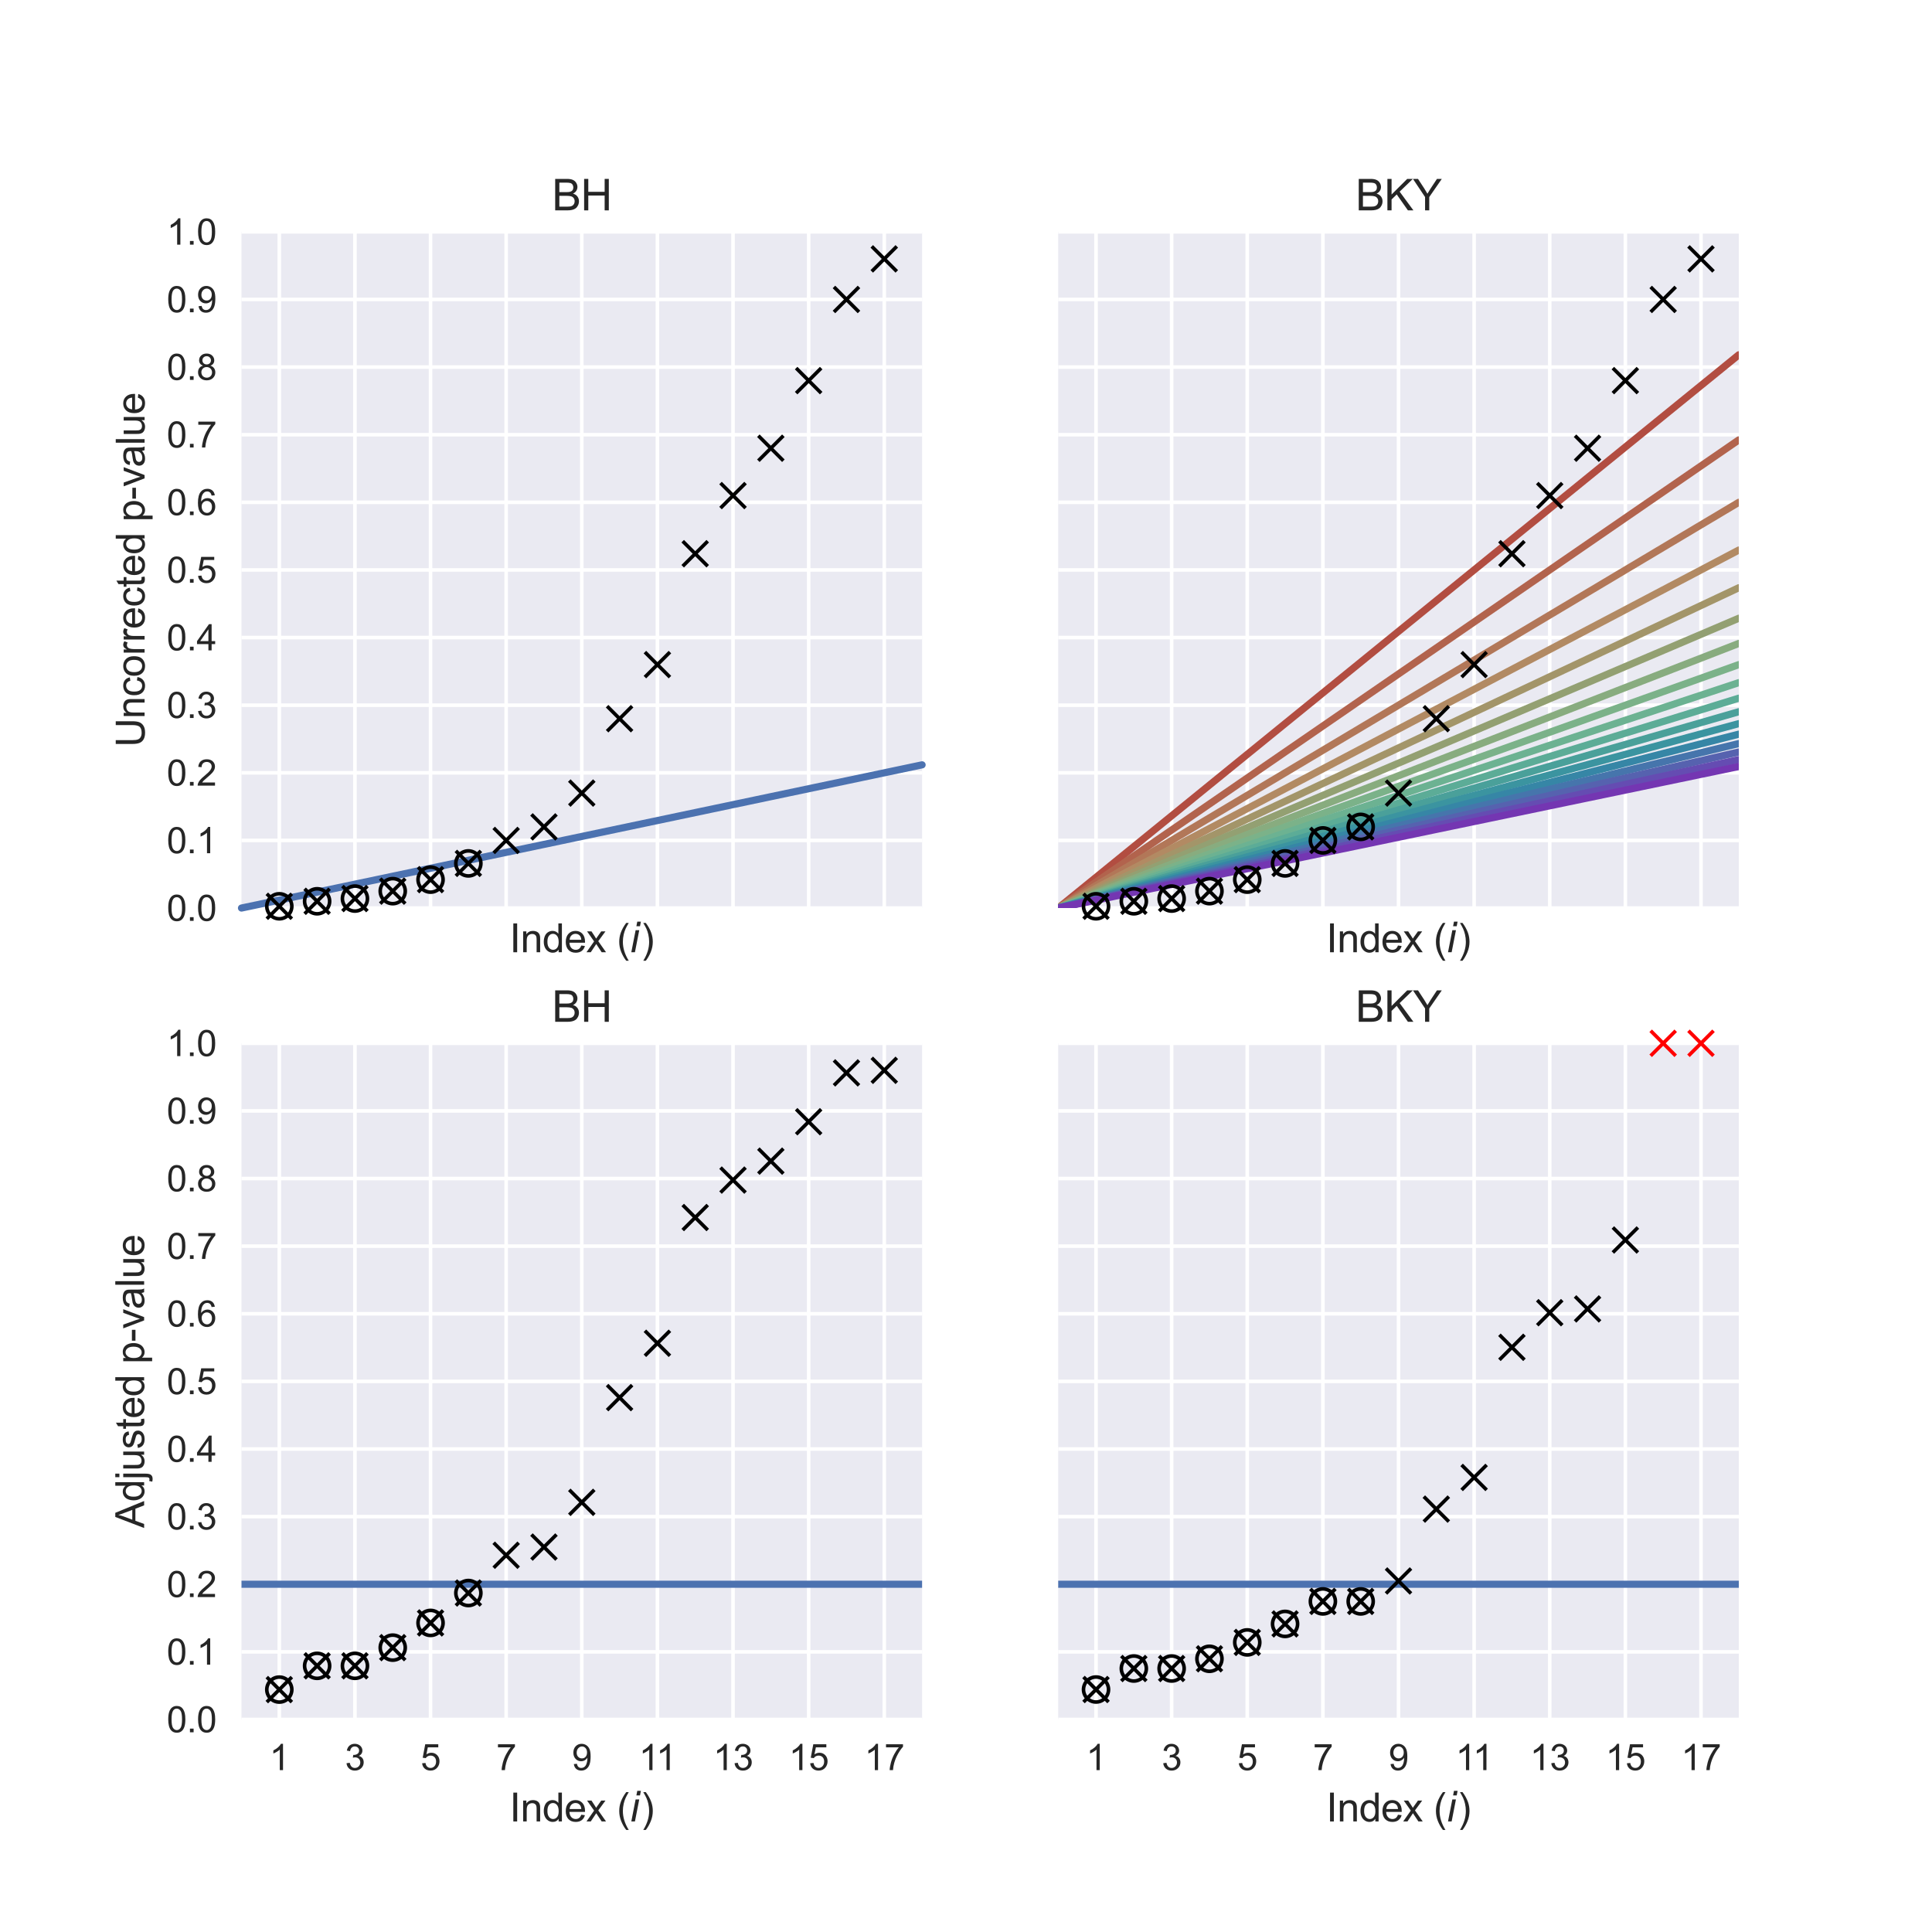 <?xml version="1.0" encoding="utf-8" standalone="no"?>
<!DOCTYPE svg PUBLIC "-//W3C//DTD SVG 1.1//EN"
  "http://www.w3.org/Graphics/SVG/1.1/DTD/svg11.dtd">
<svg xmlns:xlink="http://www.w3.org/1999/xlink" width="540pt" height="540pt" viewBox="0 0 540 540" xmlns="http://www.w3.org/2000/svg" version="1.1">
 <defs>
  <style type="text/css">*{stroke-linejoin: round; stroke-linecap: butt}</style>
 </defs>
 <g id="figure_1">
  <g id="patch_1">
   <path d="M 0 540 
L 540 540 
L 540 0 
L 0 0 
z
" style="fill: #ffffff"/>
  </g>
  <g id="axes_1">
   <g id="patch_2">
    <path d="M 67.5 253.8 
L 257.727 253.8 
L 257.727 64.8 
L 67.5 64.8 
z
" style="fill: #eaeaf2"/>
   </g>
   <g id="matplotlib.axis_1">
    <g id="xtick_1">
     <g id="line2d_1">
      <path d="M 78.068 253.8 
L 78.068 64.8 
" clip-path="url(#pbcf46e9274)" style="fill: none; stroke: #ffffff; stroke-linecap: round"/>
     </g>
     <g id="line2d_2"/>
    </g>
    <g id="xtick_2">
     <g id="line2d_3">
      <path d="M 99.205 253.8 
L 99.205 64.8 
" clip-path="url(#pbcf46e9274)" style="fill: none; stroke: #ffffff; stroke-linecap: round"/>
     </g>
     <g id="line2d_4"/>
    </g>
    <g id="xtick_3">
     <g id="line2d_5">
      <path d="M 120.341 253.8 
L 120.341 64.8 
" clip-path="url(#pbcf46e9274)" style="fill: none; stroke: #ffffff; stroke-linecap: round"/>
     </g>
     <g id="line2d_6"/>
    </g>
    <g id="xtick_4">
     <g id="line2d_7">
      <path d="M 141.477 253.8 
L 141.477 64.8 
" clip-path="url(#pbcf46e9274)" style="fill: none; stroke: #ffffff; stroke-linecap: round"/>
     </g>
     <g id="line2d_8"/>
    </g>
    <g id="xtick_5">
     <g id="line2d_9">
      <path d="M 162.614 253.8 
L 162.614 64.8 
" clip-path="url(#pbcf46e9274)" style="fill: none; stroke: #ffffff; stroke-linecap: round"/>
     </g>
     <g id="line2d_10"/>
    </g>
    <g id="xtick_6">
     <g id="line2d_11">
      <path d="M 183.75 253.8 
L 183.75 64.8 
" clip-path="url(#pbcf46e9274)" style="fill: none; stroke: #ffffff; stroke-linecap: round"/>
     </g>
     <g id="line2d_12"/>
    </g>
    <g id="xtick_7">
     <g id="line2d_13">
      <path d="M 204.886 253.8 
L 204.886 64.8 
" clip-path="url(#pbcf46e9274)" style="fill: none; stroke: #ffffff; stroke-linecap: round"/>
     </g>
     <g id="line2d_14"/>
    </g>
    <g id="xtick_8">
     <g id="line2d_15">
      <path d="M 226.023 253.8 
L 226.023 64.8 
" clip-path="url(#pbcf46e9274)" style="fill: none; stroke: #ffffff; stroke-linecap: round"/>
     </g>
     <g id="line2d_16"/>
    </g>
    <g id="xtick_9">
     <g id="line2d_17">
      <path d="M 247.159 253.8 
L 247.159 64.8 
" clip-path="url(#pbcf46e9274)" style="fill: none; stroke: #ffffff; stroke-linecap: round"/>
     </g>
     <g id="line2d_18"/>
    </g>
    <g id="text_1">
     <!-- Index ($i$) -->
     <g style="fill: #262626" transform="translate(142.429 266.16)scale(0.11 -0.11)">
      <defs>
       <path id="ArialMT-49" d="M 597 0 
L 597 4581 
L 1203 4581 
L 1203 0 
L 597 0 
z
" transform="scale(0.016)"/>
       <path id="ArialMT-6e" d="M 422 0 
L 422 3319 
L 928 3319 
L 928 2847 
Q 1294 3394 1984 3394 
Q 2284 3394 2536 3286 
Q 2788 3178 2913 3003 
Q 3038 2828 3088 2588 
Q 3119 2431 3119 2041 
L 3119 0 
L 2556 0 
L 2556 2019 
Q 2556 2363 2490 2533 
Q 2425 2703 2258 2804 
Q 2091 2906 1866 2906 
Q 1506 2906 1245 2678 
Q 984 2450 984 1813 
L 984 0 
L 422 0 
z
" transform="scale(0.016)"/>
       <path id="ArialMT-64" d="M 2575 0 
L 2575 419 
Q 2259 -75 1647 -75 
Q 1250 -75 917 144 
Q 584 363 401 755 
Q 219 1147 219 1656 
Q 219 2153 384 2558 
Q 550 2963 881 3178 
Q 1213 3394 1622 3394 
Q 1922 3394 2156 3267 
Q 2391 3141 2538 2938 
L 2538 4581 
L 3097 4581 
L 3097 0 
L 2575 0 
z
M 797 1656 
Q 797 1019 1065 703 
Q 1334 388 1700 388 
Q 2069 388 2326 689 
Q 2584 991 2584 1609 
Q 2584 2291 2321 2609 
Q 2059 2928 1675 2928 
Q 1300 2928 1048 2622 
Q 797 2316 797 1656 
z
" transform="scale(0.016)"/>
       <path id="ArialMT-65" d="M 2694 1069 
L 3275 997 
Q 3138 488 2766 206 
Q 2394 -75 1816 -75 
Q 1088 -75 661 373 
Q 234 822 234 1631 
Q 234 2469 665 2931 
Q 1097 3394 1784 3394 
Q 2450 3394 2872 2941 
Q 3294 2488 3294 1666 
Q 3294 1616 3291 1516 
L 816 1516 
Q 847 969 1125 678 
Q 1403 388 1819 388 
Q 2128 388 2347 550 
Q 2566 713 2694 1069 
z
M 847 1978 
L 2700 1978 
Q 2663 2397 2488 2606 
Q 2219 2931 1791 2931 
Q 1403 2931 1139 2672 
Q 875 2413 847 1978 
z
" transform="scale(0.016)"/>
       <path id="ArialMT-78" d="M 47 0 
L 1259 1725 
L 138 3319 
L 841 3319 
L 1350 2541 
Q 1494 2319 1581 2169 
Q 1719 2375 1834 2534 
L 2394 3319 
L 3066 3319 
L 1919 1756 
L 3153 0 
L 2463 0 
L 1781 1031 
L 1600 1309 
L 728 0 
L 47 0 
z
" transform="scale(0.016)"/>
       <path id="ArialMT-20" transform="scale(0.016)"/>
       <path id="ArialMT-28" d="M 1497 -1347 
Q 1031 -759 709 28 
Q 388 816 388 1659 
Q 388 2403 628 3084 
Q 909 3875 1497 4659 
L 1900 4659 
Q 1522 4009 1400 3731 
Q 1209 3300 1100 2831 
Q 966 2247 966 1656 
Q 966 153 1900 -1347 
L 1497 -1347 
z
" transform="scale(0.016)"/>
       <path id="DejaVuSans-Oblique-69" d="M 1172 4863 
L 1747 4863 
L 1606 4134 
L 1031 4134 
L 1172 4863 
z
M 909 3500 
L 1484 3500 
L 800 0 
L 225 0 
L 909 3500 
z
" transform="scale(0.016)"/>
       <path id="ArialMT-29" d="M 791 -1347 
L 388 -1347 
Q 1322 153 1322 1656 
Q 1322 2244 1188 2822 
Q 1081 3291 891 3722 
Q 769 4003 388 4659 
L 791 4659 
Q 1378 3875 1659 3084 
Q 1900 2403 1900 1659 
Q 1900 816 1576 28 
Q 1253 -759 791 -1347 
z
" transform="scale(0.016)"/>
      </defs>
      <use xlink:href="#ArialMT-49" transform="translate(0 0.016)"/>
      <use xlink:href="#ArialMT-6e" transform="translate(27.783 0.016)"/>
      <use xlink:href="#ArialMT-64" transform="translate(83.398 0.016)"/>
      <use xlink:href="#ArialMT-65" transform="translate(139.014 0.016)"/>
      <use xlink:href="#ArialMT-78" transform="translate(194.629 0.016)"/>
      <use xlink:href="#ArialMT-20" transform="translate(244.629 0.016)"/>
      <use xlink:href="#ArialMT-28" transform="translate(272.412 0.016)"/>
      <use xlink:href="#DejaVuSans-Oblique-69" transform="translate(305.713 0.016)"/>
      <use xlink:href="#ArialMT-29" transform="translate(333.496 0.016)"/>
     </g>
    </g>
   </g>
   <g id="matplotlib.axis_2">
    <g id="ytick_1">
     <g id="line2d_19">
      <path d="M 67.5 253.8 
L 257.727 253.8 
" clip-path="url(#pbcf46e9274)" style="fill: none; stroke: #ffffff; stroke-linecap: round"/>
     </g>
     <g id="line2d_20"/>
     <g id="text_2">
      <!-- 0.0 -->
      <g style="fill: #262626" transform="translate(46.6 257.379)scale(0.1 -0.1)">
       <defs>
        <path id="ArialMT-30" d="M 266 2259 
Q 266 3072 433 3567 
Q 600 4063 929 4331 
Q 1259 4600 1759 4600 
Q 2128 4600 2406 4451 
Q 2684 4303 2865 4023 
Q 3047 3744 3150 3342 
Q 3253 2941 3253 2259 
Q 3253 1453 3087 958 
Q 2922 463 2592 192 
Q 2263 -78 1759 -78 
Q 1097 -78 719 397 
Q 266 969 266 2259 
z
M 844 2259 
Q 844 1131 1108 757 
Q 1372 384 1759 384 
Q 2147 384 2411 759 
Q 2675 1134 2675 2259 
Q 2675 3391 2411 3762 
Q 2147 4134 1753 4134 
Q 1366 4134 1134 3806 
Q 844 3388 844 2259 
z
" transform="scale(0.016)"/>
        <path id="ArialMT-2e" d="M 581 0 
L 581 641 
L 1222 641 
L 1222 0 
L 581 0 
z
" transform="scale(0.016)"/>
       </defs>
       <use xlink:href="#ArialMT-30"/>
       <use xlink:href="#ArialMT-2e" x="55.615"/>
       <use xlink:href="#ArialMT-30" x="83.398"/>
      </g>
     </g>
    </g>
    <g id="ytick_2">
     <g id="line2d_21">
      <path d="M 67.5 234.9 
L 257.727 234.9 
" clip-path="url(#pbcf46e9274)" style="fill: none; stroke: #ffffff; stroke-linecap: round"/>
     </g>
     <g id="line2d_22"/>
     <g id="text_3">
      <!-- 0.1 -->
      <g style="fill: #262626" transform="translate(46.6 238.479)scale(0.1 -0.1)">
       <defs>
        <path id="ArialMT-31" d="M 2384 0 
L 1822 0 
L 1822 3584 
Q 1619 3391 1289 3197 
Q 959 3003 697 2906 
L 697 3450 
Q 1169 3672 1522 3987 
Q 1875 4303 2022 4600 
L 2384 4600 
L 2384 0 
z
" transform="scale(0.016)"/>
       </defs>
       <use xlink:href="#ArialMT-30"/>
       <use xlink:href="#ArialMT-2e" x="55.615"/>
       <use xlink:href="#ArialMT-31" x="83.398"/>
      </g>
     </g>
    </g>
    <g id="ytick_3">
     <g id="line2d_23">
      <path d="M 67.5 216 
L 257.727 216 
" clip-path="url(#pbcf46e9274)" style="fill: none; stroke: #ffffff; stroke-linecap: round"/>
     </g>
     <g id="line2d_24"/>
     <g id="text_4">
      <!-- 0.2 -->
      <g style="fill: #262626" transform="translate(46.6 219.579)scale(0.1 -0.1)">
       <defs>
        <path id="ArialMT-32" d="M 3222 541 
L 3222 0 
L 194 0 
Q 188 203 259 391 
Q 375 700 629 1000 
Q 884 1300 1366 1694 
Q 2113 2306 2375 2664 
Q 2638 3022 2638 3341 
Q 2638 3675 2398 3904 
Q 2159 4134 1775 4134 
Q 1369 4134 1125 3890 
Q 881 3647 878 3216 
L 300 3275 
Q 359 3922 746 4261 
Q 1134 4600 1788 4600 
Q 2447 4600 2831 4234 
Q 3216 3869 3216 3328 
Q 3216 3053 3103 2787 
Q 2991 2522 2730 2228 
Q 2469 1934 1863 1422 
Q 1356 997 1212 845 
Q 1069 694 975 541 
L 3222 541 
z
" transform="scale(0.016)"/>
       </defs>
       <use xlink:href="#ArialMT-30"/>
       <use xlink:href="#ArialMT-2e" x="55.615"/>
       <use xlink:href="#ArialMT-32" x="83.398"/>
      </g>
     </g>
    </g>
    <g id="ytick_4">
     <g id="line2d_25">
      <path d="M 67.5 197.1 
L 257.727 197.1 
" clip-path="url(#pbcf46e9274)" style="fill: none; stroke: #ffffff; stroke-linecap: round"/>
     </g>
     <g id="line2d_26"/>
     <g id="text_5">
      <!-- 0.3 -->
      <g style="fill: #262626" transform="translate(46.6 200.679)scale(0.1 -0.1)">
       <defs>
        <path id="ArialMT-33" d="M 269 1209 
L 831 1284 
Q 928 806 1161 595 
Q 1394 384 1728 384 
Q 2125 384 2398 659 
Q 2672 934 2672 1341 
Q 2672 1728 2419 1979 
Q 2166 2231 1775 2231 
Q 1616 2231 1378 2169 
L 1441 2663 
Q 1497 2656 1531 2656 
Q 1891 2656 2178 2843 
Q 2466 3031 2466 3422 
Q 2466 3731 2256 3934 
Q 2047 4138 1716 4138 
Q 1388 4138 1169 3931 
Q 950 3725 888 3313 
L 325 3413 
Q 428 3978 793 4289 
Q 1159 4600 1703 4600 
Q 2078 4600 2393 4439 
Q 2709 4278 2876 4000 
Q 3044 3722 3044 3409 
Q 3044 3113 2884 2869 
Q 2725 2625 2413 2481 
Q 2819 2388 3044 2092 
Q 3269 1797 3269 1353 
Q 3269 753 2831 336 
Q 2394 -81 1725 -81 
Q 1122 -81 723 278 
Q 325 638 269 1209 
z
" transform="scale(0.016)"/>
       </defs>
       <use xlink:href="#ArialMT-30"/>
       <use xlink:href="#ArialMT-2e" x="55.615"/>
       <use xlink:href="#ArialMT-33" x="83.398"/>
      </g>
     </g>
    </g>
    <g id="ytick_5">
     <g id="line2d_27">
      <path d="M 67.5 178.2 
L 257.727 178.2 
" clip-path="url(#pbcf46e9274)" style="fill: none; stroke: #ffffff; stroke-linecap: round"/>
     </g>
     <g id="line2d_28"/>
     <g id="text_6">
      <!-- 0.4 -->
      <g style="fill: #262626" transform="translate(46.6 181.779)scale(0.1 -0.1)">
       <defs>
        <path id="ArialMT-34" d="M 2069 0 
L 2069 1097 
L 81 1097 
L 81 1613 
L 2172 4581 
L 2631 4581 
L 2631 1613 
L 3250 1613 
L 3250 1097 
L 2631 1097 
L 2631 0 
L 2069 0 
z
M 2069 1613 
L 2069 3678 
L 634 1613 
L 2069 1613 
z
" transform="scale(0.016)"/>
       </defs>
       <use xlink:href="#ArialMT-30"/>
       <use xlink:href="#ArialMT-2e" x="55.615"/>
       <use xlink:href="#ArialMT-34" x="83.398"/>
      </g>
     </g>
    </g>
    <g id="ytick_6">
     <g id="line2d_29">
      <path d="M 67.5 159.3 
L 257.727 159.3 
" clip-path="url(#pbcf46e9274)" style="fill: none; stroke: #ffffff; stroke-linecap: round"/>
     </g>
     <g id="line2d_30"/>
     <g id="text_7">
      <!-- 0.5 -->
      <g style="fill: #262626" transform="translate(46.6 162.879)scale(0.1 -0.1)">
       <defs>
        <path id="ArialMT-35" d="M 266 1200 
L 856 1250 
Q 922 819 1161 601 
Q 1400 384 1738 384 
Q 2144 384 2425 690 
Q 2706 997 2706 1503 
Q 2706 1984 2436 2262 
Q 2166 2541 1728 2541 
Q 1456 2541 1237 2417 
Q 1019 2294 894 2097 
L 366 2166 
L 809 4519 
L 3088 4519 
L 3088 3981 
L 1259 3981 
L 1013 2750 
Q 1425 3038 1878 3038 
Q 2478 3038 2890 2622 
Q 3303 2206 3303 1553 
Q 3303 931 2941 478 
Q 2500 -78 1738 -78 
Q 1113 -78 717 272 
Q 322 622 266 1200 
z
" transform="scale(0.016)"/>
       </defs>
       <use xlink:href="#ArialMT-30"/>
       <use xlink:href="#ArialMT-2e" x="55.615"/>
       <use xlink:href="#ArialMT-35" x="83.398"/>
      </g>
     </g>
    </g>
    <g id="ytick_7">
     <g id="line2d_31">
      <path d="M 67.5 140.4 
L 257.727 140.4 
" clip-path="url(#pbcf46e9274)" style="fill: none; stroke: #ffffff; stroke-linecap: round"/>
     </g>
     <g id="line2d_32"/>
     <g id="text_8">
      <!-- 0.6 -->
      <g style="fill: #262626" transform="translate(46.6 143.979)scale(0.1 -0.1)">
       <defs>
        <path id="ArialMT-36" d="M 3184 3459 
L 2625 3416 
Q 2550 3747 2413 3897 
Q 2184 4138 1850 4138 
Q 1581 4138 1378 3988 
Q 1113 3794 959 3422 
Q 806 3050 800 2363 
Q 1003 2672 1297 2822 
Q 1591 2972 1913 2972 
Q 2475 2972 2870 2558 
Q 3266 2144 3266 1488 
Q 3266 1056 3080 686 
Q 2894 316 2569 119 
Q 2244 -78 1831 -78 
Q 1128 -78 684 439 
Q 241 956 241 2144 
Q 241 3472 731 4075 
Q 1159 4600 1884 4600 
Q 2425 4600 2770 4297 
Q 3116 3994 3184 3459 
z
M 888 1484 
Q 888 1194 1011 928 
Q 1134 663 1356 523 
Q 1578 384 1822 384 
Q 2178 384 2434 671 
Q 2691 959 2691 1453 
Q 2691 1928 2437 2201 
Q 2184 2475 1800 2475 
Q 1419 2475 1153 2201 
Q 888 1928 888 1484 
z
" transform="scale(0.016)"/>
       </defs>
       <use xlink:href="#ArialMT-30"/>
       <use xlink:href="#ArialMT-2e" x="55.615"/>
       <use xlink:href="#ArialMT-36" x="83.398"/>
      </g>
     </g>
    </g>
    <g id="ytick_8">
     <g id="line2d_33">
      <path d="M 67.5 121.5 
L 257.727 121.5 
" clip-path="url(#pbcf46e9274)" style="fill: none; stroke: #ffffff; stroke-linecap: round"/>
     </g>
     <g id="line2d_34"/>
     <g id="text_9">
      <!-- 0.7 -->
      <g style="fill: #262626" transform="translate(46.6 125.079)scale(0.1 -0.1)">
       <defs>
        <path id="ArialMT-37" d="M 303 3981 
L 303 4522 
L 3269 4522 
L 3269 4084 
Q 2831 3619 2401 2847 
Q 1972 2075 1738 1259 
Q 1569 684 1522 0 
L 944 0 
Q 953 541 1156 1306 
Q 1359 2072 1739 2783 
Q 2119 3494 2547 3981 
L 303 3981 
z
" transform="scale(0.016)"/>
       </defs>
       <use xlink:href="#ArialMT-30"/>
       <use xlink:href="#ArialMT-2e" x="55.615"/>
       <use xlink:href="#ArialMT-37" x="83.398"/>
      </g>
     </g>
    </g>
    <g id="ytick_9">
     <g id="line2d_35">
      <path d="M 67.5 102.6 
L 257.727 102.6 
" clip-path="url(#pbcf46e9274)" style="fill: none; stroke: #ffffff; stroke-linecap: round"/>
     </g>
     <g id="line2d_36"/>
     <g id="text_10">
      <!-- 0.8 -->
      <g style="fill: #262626" transform="translate(46.6 106.179)scale(0.1 -0.1)">
       <defs>
        <path id="ArialMT-38" d="M 1131 2484 
Q 781 2613 612 2850 
Q 444 3088 444 3419 
Q 444 3919 803 4259 
Q 1163 4600 1759 4600 
Q 2359 4600 2725 4251 
Q 3091 3903 3091 3403 
Q 3091 3084 2923 2848 
Q 2756 2613 2416 2484 
Q 2838 2347 3058 2040 
Q 3278 1734 3278 1309 
Q 3278 722 2862 322 
Q 2447 -78 1769 -78 
Q 1091 -78 675 323 
Q 259 725 259 1325 
Q 259 1772 486 2073 
Q 713 2375 1131 2484 
z
M 1019 3438 
Q 1019 3113 1228 2906 
Q 1438 2700 1772 2700 
Q 2097 2700 2305 2904 
Q 2513 3109 2513 3406 
Q 2513 3716 2298 3927 
Q 2084 4138 1766 4138 
Q 1444 4138 1231 3931 
Q 1019 3725 1019 3438 
z
M 838 1322 
Q 838 1081 952 856 
Q 1066 631 1291 507 
Q 1516 384 1775 384 
Q 2178 384 2440 643 
Q 2703 903 2703 1303 
Q 2703 1709 2433 1975 
Q 2163 2241 1756 2241 
Q 1359 2241 1098 1978 
Q 838 1716 838 1322 
z
" transform="scale(0.016)"/>
       </defs>
       <use xlink:href="#ArialMT-30"/>
       <use xlink:href="#ArialMT-2e" x="55.615"/>
       <use xlink:href="#ArialMT-38" x="83.398"/>
      </g>
     </g>
    </g>
    <g id="ytick_10">
     <g id="line2d_37">
      <path d="M 67.5 83.7 
L 257.727 83.7 
" clip-path="url(#pbcf46e9274)" style="fill: none; stroke: #ffffff; stroke-linecap: round"/>
     </g>
     <g id="line2d_38"/>
     <g id="text_11">
      <!-- 0.9 -->
      <g style="fill: #262626" transform="translate(46.6 87.279)scale(0.1 -0.1)">
       <defs>
        <path id="ArialMT-39" d="M 350 1059 
L 891 1109 
Q 959 728 1153 556 
Q 1347 384 1650 384 
Q 1909 384 2104 503 
Q 2300 622 2425 820 
Q 2550 1019 2634 1356 
Q 2719 1694 2719 2044 
Q 2719 2081 2716 2156 
Q 2547 1888 2255 1720 
Q 1963 1553 1622 1553 
Q 1053 1553 659 1965 
Q 266 2378 266 3053 
Q 266 3750 677 4175 
Q 1088 4600 1706 4600 
Q 2153 4600 2523 4359 
Q 2894 4119 3086 3673 
Q 3278 3228 3278 2384 
Q 3278 1506 3087 986 
Q 2897 466 2520 194 
Q 2144 -78 1638 -78 
Q 1100 -78 759 220 
Q 419 519 350 1059 
z
M 2653 3081 
Q 2653 3566 2395 3850 
Q 2138 4134 1775 4134 
Q 1400 4134 1122 3828 
Q 844 3522 844 3034 
Q 844 2597 1108 2323 
Q 1372 2050 1759 2050 
Q 2150 2050 2401 2323 
Q 2653 2597 2653 3081 
z
" transform="scale(0.016)"/>
       </defs>
       <use xlink:href="#ArialMT-30"/>
       <use xlink:href="#ArialMT-2e" x="55.615"/>
       <use xlink:href="#ArialMT-39" x="83.398"/>
      </g>
     </g>
    </g>
    <g id="ytick_11">
     <g id="line2d_39">
      <path d="M 67.5 64.8 
L 257.727 64.8 
" clip-path="url(#pbcf46e9274)" style="fill: none; stroke: #ffffff; stroke-linecap: round"/>
     </g>
     <g id="line2d_40"/>
     <g id="text_12">
      <!-- 1.0 -->
      <g style="fill: #262626" transform="translate(46.6 68.379)scale(0.1 -0.1)">
       <use xlink:href="#ArialMT-31"/>
       <use xlink:href="#ArialMT-2e" x="55.615"/>
       <use xlink:href="#ArialMT-30" x="83.398"/>
      </g>
     </g>
    </g>
    <g id="text_13">
     <!-- Uncorrected p-value -->
     <g style="fill: #262626" transform="translate(40.414 208.821)rotate(-90)scale(0.11 -0.11)">
      <defs>
       <path id="ArialMT-55" d="M 3500 4581 
L 4106 4581 
L 4106 1934 
Q 4106 1244 3950 837 
Q 3794 431 3386 176 
Q 2978 -78 2316 -78 
Q 1672 -78 1262 144 
Q 853 366 678 786 
Q 503 1206 503 1934 
L 503 4581 
L 1109 4581 
L 1109 1938 
Q 1109 1341 1220 1058 
Q 1331 775 1601 622 
Q 1872 469 2263 469 
Q 2931 469 3215 772 
Q 3500 1075 3500 1938 
L 3500 4581 
z
" transform="scale(0.016)"/>
       <path id="ArialMT-63" d="M 2588 1216 
L 3141 1144 
Q 3050 572 2676 248 
Q 2303 -75 1759 -75 
Q 1078 -75 664 370 
Q 250 816 250 1647 
Q 250 2184 428 2587 
Q 606 2991 970 3192 
Q 1334 3394 1763 3394 
Q 2303 3394 2647 3120 
Q 2991 2847 3088 2344 
L 2541 2259 
Q 2463 2594 2264 2762 
Q 2066 2931 1784 2931 
Q 1359 2931 1093 2626 
Q 828 2322 828 1663 
Q 828 994 1084 691 
Q 1341 388 1753 388 
Q 2084 388 2306 591 
Q 2528 794 2588 1216 
z
" transform="scale(0.016)"/>
       <path id="ArialMT-6f" d="M 213 1659 
Q 213 2581 725 3025 
Q 1153 3394 1769 3394 
Q 2453 3394 2887 2945 
Q 3322 2497 3322 1706 
Q 3322 1066 3130 698 
Q 2938 331 2570 128 
Q 2203 -75 1769 -75 
Q 1072 -75 642 372 
Q 213 819 213 1659 
z
M 791 1659 
Q 791 1022 1069 705 
Q 1347 388 1769 388 
Q 2188 388 2466 706 
Q 2744 1025 2744 1678 
Q 2744 2294 2464 2611 
Q 2184 2928 1769 2928 
Q 1347 2928 1069 2612 
Q 791 2297 791 1659 
z
" transform="scale(0.016)"/>
       <path id="ArialMT-72" d="M 416 0 
L 416 3319 
L 922 3319 
L 922 2816 
Q 1116 3169 1280 3281 
Q 1444 3394 1641 3394 
Q 1925 3394 2219 3213 
L 2025 2691 
Q 1819 2813 1613 2813 
Q 1428 2813 1281 2702 
Q 1134 2591 1072 2394 
Q 978 2094 978 1738 
L 978 0 
L 416 0 
z
" transform="scale(0.016)"/>
       <path id="ArialMT-74" d="M 1650 503 
L 1731 6 
Q 1494 -44 1306 -44 
Q 1000 -44 831 53 
Q 663 150 594 308 
Q 525 466 525 972 
L 525 2881 
L 113 2881 
L 113 3319 
L 525 3319 
L 525 4141 
L 1084 4478 
L 1084 3319 
L 1650 3319 
L 1650 2881 
L 1084 2881 
L 1084 941 
Q 1084 700 1114 631 
Q 1144 563 1211 522 
Q 1278 481 1403 481 
Q 1497 481 1650 503 
z
" transform="scale(0.016)"/>
       <path id="ArialMT-70" d="M 422 -1272 
L 422 3319 
L 934 3319 
L 934 2888 
Q 1116 3141 1344 3267 
Q 1572 3394 1897 3394 
Q 2322 3394 2647 3175 
Q 2972 2956 3137 2557 
Q 3303 2159 3303 1684 
Q 3303 1175 3120 767 
Q 2938 359 2589 142 
Q 2241 -75 1856 -75 
Q 1575 -75 1351 44 
Q 1128 163 984 344 
L 984 -1272 
L 422 -1272 
z
M 931 1641 
Q 931 1000 1190 694 
Q 1450 388 1819 388 
Q 2194 388 2461 705 
Q 2728 1022 2728 1688 
Q 2728 2322 2467 2637 
Q 2206 2953 1844 2953 
Q 1484 2953 1207 2617 
Q 931 2281 931 1641 
z
" transform="scale(0.016)"/>
       <path id="ArialMT-2d" d="M 203 1375 
L 203 1941 
L 1931 1941 
L 1931 1375 
L 203 1375 
z
" transform="scale(0.016)"/>
       <path id="ArialMT-76" d="M 1344 0 
L 81 3319 
L 675 3319 
L 1388 1331 
Q 1503 1009 1600 663 
Q 1675 925 1809 1294 
L 2547 3319 
L 3125 3319 
L 1869 0 
L 1344 0 
z
" transform="scale(0.016)"/>
       <path id="ArialMT-61" d="M 2588 409 
Q 2275 144 1986 34 
Q 1697 -75 1366 -75 
Q 819 -75 525 192 
Q 231 459 231 875 
Q 231 1119 342 1320 
Q 453 1522 633 1644 
Q 813 1766 1038 1828 
Q 1203 1872 1538 1913 
Q 2219 1994 2541 2106 
Q 2544 2222 2544 2253 
Q 2544 2597 2384 2738 
Q 2169 2928 1744 2928 
Q 1347 2928 1158 2789 
Q 969 2650 878 2297 
L 328 2372 
Q 403 2725 575 2942 
Q 747 3159 1072 3276 
Q 1397 3394 1825 3394 
Q 2250 3394 2515 3294 
Q 2781 3194 2906 3042 
Q 3031 2891 3081 2659 
Q 3109 2516 3109 2141 
L 3109 1391 
Q 3109 606 3145 398 
Q 3181 191 3288 0 
L 2700 0 
Q 2613 175 2588 409 
z
M 2541 1666 
Q 2234 1541 1622 1453 
Q 1275 1403 1131 1340 
Q 988 1278 909 1158 
Q 831 1038 831 891 
Q 831 666 1001 516 
Q 1172 366 1500 366 
Q 1825 366 2078 508 
Q 2331 650 2450 897 
Q 2541 1088 2541 1459 
L 2541 1666 
z
" transform="scale(0.016)"/>
       <path id="ArialMT-6c" d="M 409 0 
L 409 4581 
L 972 4581 
L 972 0 
L 409 0 
z
" transform="scale(0.016)"/>
       <path id="ArialMT-75" d="M 2597 0 
L 2597 488 
Q 2209 -75 1544 -75 
Q 1250 -75 995 37 
Q 741 150 617 320 
Q 494 491 444 738 
Q 409 903 409 1263 
L 409 3319 
L 972 3319 
L 972 1478 
Q 972 1038 1006 884 
Q 1059 663 1231 536 
Q 1403 409 1656 409 
Q 1909 409 2131 539 
Q 2353 669 2445 892 
Q 2538 1116 2538 1541 
L 2538 3319 
L 3100 3319 
L 3100 0 
L 2597 0 
z
" transform="scale(0.016)"/>
      </defs>
      <use xlink:href="#ArialMT-55"/>
      <use xlink:href="#ArialMT-6e" x="72.217"/>
      <use xlink:href="#ArialMT-63" x="127.832"/>
      <use xlink:href="#ArialMT-6f" x="177.832"/>
      <use xlink:href="#ArialMT-72" x="233.447"/>
      <use xlink:href="#ArialMT-72" x="266.748"/>
      <use xlink:href="#ArialMT-65" x="300.049"/>
      <use xlink:href="#ArialMT-63" x="355.664"/>
      <use xlink:href="#ArialMT-74" x="405.664"/>
      <use xlink:href="#ArialMT-65" x="433.447"/>
      <use xlink:href="#ArialMT-64" x="489.062"/>
      <use xlink:href="#ArialMT-20" x="544.678"/>
      <use xlink:href="#ArialMT-70" x="572.461"/>
      <use xlink:href="#ArialMT-2d" x="628.076"/>
      <use xlink:href="#ArialMT-76" x="661.377"/>
      <use xlink:href="#ArialMT-61" x="711.377"/>
      <use xlink:href="#ArialMT-6c" x="766.992"/>
      <use xlink:href="#ArialMT-75" x="789.209"/>
      <use xlink:href="#ArialMT-65" x="844.824"/>
     </g>
    </g>
   </g>
   <g id="line2d_41">
    <path d="M 67.5 253.8 
L 78.068 251.576 
L 88.636 249.353 
L 99.205 247.129 
L 109.773 244.906 
L 120.341 242.682 
L 130.909 240.459 
L 141.477 238.235 
L 152.045 236.012 
L 162.614 233.788 
L 173.182 231.565 
L 183.75 229.341 
L 194.318 227.118 
L 204.886 224.894 
L 215.455 222.671 
L 226.023 220.447 
L 236.591 218.224 
L 247.159 216 
L 257.727 213.776 
" style="fill: none; stroke: #4c72b0; stroke-width: 2; stroke-linecap: round"/>
   </g>
   <g id="PathCollection_1">
    <defs>
     <path id="mc32ecd43bc" d="M -3.5 3.5 
L 3.5 -3.5 
M -3.5 -3.5 
L 3.5 3.5 
" style="stroke: #000000"/>
    </defs>
    <g>
     <use xlink:href="#mc32ecd43bc" x="78.068" y="253.309" style="stroke: #000000"/>
     <use xlink:href="#mc32ecd43bc" x="88.636" y="251.91" style="stroke: #000000"/>
     <use xlink:href="#mc32ecd43bc" x="99.205" y="251.154" style="stroke: #000000"/>
     <use xlink:href="#mc32ecd43bc" x="109.773" y="249.075" style="stroke: #000000"/>
     <use xlink:href="#mc32ecd43bc" x="120.341" y="245.862" style="stroke: #000000"/>
     <use xlink:href="#mc32ecd43bc" x="130.909" y="241.326" style="stroke: #000000"/>
     <use xlink:href="#mc32ecd43bc" x="141.477" y="234.9" style="stroke: #000000"/>
     <use xlink:href="#mc32ecd43bc" x="152.045" y="231.12" style="stroke: #000000"/>
     <use xlink:href="#mc32ecd43bc" x="162.614" y="221.67" style="stroke: #000000"/>
     <use xlink:href="#mc32ecd43bc" x="173.182" y="200.88" style="stroke: #000000"/>
     <use xlink:href="#mc32ecd43bc" x="183.75" y="185.76" style="stroke: #000000"/>
     <use xlink:href="#mc32ecd43bc" x="194.318" y="154.764" style="stroke: #000000"/>
     <use xlink:href="#mc32ecd43bc" x="204.886" y="138.51" style="stroke: #000000"/>
     <use xlink:href="#mc32ecd43bc" x="215.455" y="125.28" style="stroke: #000000"/>
     <use xlink:href="#mc32ecd43bc" x="226.023" y="106.38" style="stroke: #000000"/>
     <use xlink:href="#mc32ecd43bc" x="236.591" y="83.7" style="stroke: #000000"/>
     <use xlink:href="#mc32ecd43bc" x="247.159" y="72.36" style="stroke: #000000"/>
    </g>
   </g>
   <g id="patch_3">
    <path d="M 67.5 253.8 
L 67.5 64.8 
" style="fill: none"/>
   </g>
   <g id="patch_4">
    <path d="M 257.727 253.8 
L 257.727 64.8 
" style="fill: none"/>
   </g>
   <g id="patch_5">
    <path d="M 67.5 253.8 
L 257.727 253.8 
" style="fill: none"/>
   </g>
   <g id="patch_6">
    <path d="M 67.5 64.8 
L 257.727 64.8 
" style="fill: none"/>
   </g>
   <g id="PathCollection_2">
    <defs>
     <path id="C0_0_341ae9b63d" d="M 0 3.5 
C 0.928 3.5 1.819 3.131 2.475 2.475 
C 3.131 1.819 3.5 0.928 3.5 -0 
C 3.5 -0.928 3.131 -1.819 2.475 -2.475 
C 1.819 -3.131 0.928 -3.5 0 -3.5 
C -0.928 -3.5 -1.819 -3.131 -2.475 -2.475 
C -3.131 -1.819 -3.5 -0.928 -3.5 0 
C -3.5 0.928 -3.131 1.819 -2.475 2.475 
C -1.819 3.131 -0.928 3.5 0 3.5 
z
"/>
    </defs>
    <use xlink:href="#C0_0_341ae9b63d" x="78.068" y="253.309" style="fill: none; stroke: #000000"/>
    <use xlink:href="#C0_0_341ae9b63d" x="88.636" y="251.91" style="fill: none; stroke: #000000"/>
    <use xlink:href="#C0_0_341ae9b63d" x="99.205" y="251.154" style="fill: none; stroke: #000000"/>
    <use xlink:href="#C0_0_341ae9b63d" x="109.773" y="249.075" style="fill: none; stroke: #000000"/>
    <use xlink:href="#C0_0_341ae9b63d" x="120.341" y="245.862" style="fill: none; stroke: #000000"/>
    <use xlink:href="#C0_0_341ae9b63d" x="130.909" y="241.326" style="fill: none; stroke: #000000"/>
   </g>
   <g id="text_14">
    <!-- BH -->
    <g style="fill: #262626" transform="translate(154.278 58.8)scale(0.12 -0.12)">
     <defs>
      <path id="ArialMT-42" d="M 469 0 
L 469 4581 
L 2188 4581 
Q 2713 4581 3030 4442 
Q 3347 4303 3526 4014 
Q 3706 3725 3706 3409 
Q 3706 3116 3547 2856 
Q 3388 2597 3066 2438 
Q 3481 2316 3704 2022 
Q 3928 1728 3928 1328 
Q 3928 1006 3792 729 
Q 3656 453 3456 303 
Q 3256 153 2954 76 
Q 2653 0 2216 0 
L 469 0 
z
M 1075 2656 
L 2066 2656 
Q 2469 2656 2644 2709 
Q 2875 2778 2992 2937 
Q 3109 3097 3109 3338 
Q 3109 3566 3000 3739 
Q 2891 3913 2687 3977 
Q 2484 4041 1991 4041 
L 1075 4041 
L 1075 2656 
z
M 1075 541 
L 2216 541 
Q 2509 541 2628 563 
Q 2838 600 2978 687 
Q 3119 775 3209 942 
Q 3300 1109 3300 1328 
Q 3300 1584 3169 1773 
Q 3038 1963 2805 2039 
Q 2572 2116 2134 2116 
L 1075 2116 
L 1075 541 
z
" transform="scale(0.016)"/>
      <path id="ArialMT-48" d="M 513 0 
L 513 4581 
L 1119 4581 
L 1119 2700 
L 3500 2700 
L 3500 4581 
L 4106 4581 
L 4106 0 
L 3500 0 
L 3500 2159 
L 1119 2159 
L 1119 0 
L 513 0 
z
" transform="scale(0.016)"/>
     </defs>
     <use xlink:href="#ArialMT-42"/>
     <use xlink:href="#ArialMT-48" x="66.699"/>
    </g>
   </g>
  </g>
  <g id="axes_2">
   <g id="patch_7">
    <path d="M 295.773 253.8 
L 486 253.8 
L 486 64.8 
L 295.773 64.8 
z
" style="fill: #eaeaf2"/>
   </g>
   <g id="matplotlib.axis_3">
    <g id="xtick_10">
     <g id="line2d_42">
      <path d="M 306.341 253.8 
L 306.341 64.8 
" clip-path="url(#p9e483c8a7d)" style="fill: none; stroke: #ffffff; stroke-linecap: round"/>
     </g>
     <g id="line2d_43"/>
    </g>
    <g id="xtick_11">
     <g id="line2d_44">
      <path d="M 327.477 253.8 
L 327.477 64.8 
" clip-path="url(#p9e483c8a7d)" style="fill: none; stroke: #ffffff; stroke-linecap: round"/>
     </g>
     <g id="line2d_45"/>
    </g>
    <g id="xtick_12">
     <g id="line2d_46">
      <path d="M 348.614 253.8 
L 348.614 64.8 
" clip-path="url(#p9e483c8a7d)" style="fill: none; stroke: #ffffff; stroke-linecap: round"/>
     </g>
     <g id="line2d_47"/>
    </g>
    <g id="xtick_13">
     <g id="line2d_48">
      <path d="M 369.75 253.8 
L 369.75 64.8 
" clip-path="url(#p9e483c8a7d)" style="fill: none; stroke: #ffffff; stroke-linecap: round"/>
     </g>
     <g id="line2d_49"/>
    </g>
    <g id="xtick_14">
     <g id="line2d_50">
      <path d="M 390.886 253.8 
L 390.886 64.8 
" clip-path="url(#p9e483c8a7d)" style="fill: none; stroke: #ffffff; stroke-linecap: round"/>
     </g>
     <g id="line2d_51"/>
    </g>
    <g id="xtick_15">
     <g id="line2d_52">
      <path d="M 412.023 253.8 
L 412.023 64.8 
" clip-path="url(#p9e483c8a7d)" style="fill: none; stroke: #ffffff; stroke-linecap: round"/>
     </g>
     <g id="line2d_53"/>
    </g>
    <g id="xtick_16">
     <g id="line2d_54">
      <path d="M 433.159 253.8 
L 433.159 64.8 
" clip-path="url(#p9e483c8a7d)" style="fill: none; stroke: #ffffff; stroke-linecap: round"/>
     </g>
     <g id="line2d_55"/>
    </g>
    <g id="xtick_17">
     <g id="line2d_56">
      <path d="M 454.295 253.8 
L 454.295 64.8 
" clip-path="url(#p9e483c8a7d)" style="fill: none; stroke: #ffffff; stroke-linecap: round"/>
     </g>
     <g id="line2d_57"/>
    </g>
    <g id="xtick_18">
     <g id="line2d_58">
      <path d="M 475.432 253.8 
L 475.432 64.8 
" clip-path="url(#p9e483c8a7d)" style="fill: none; stroke: #ffffff; stroke-linecap: round"/>
     </g>
     <g id="line2d_59"/>
    </g>
    <g id="text_15">
     <!-- Index ($i$) -->
     <g style="fill: #262626" transform="translate(370.701 266.16)scale(0.11 -0.11)">
      <use xlink:href="#ArialMT-49" transform="translate(0 0.016)"/>
      <use xlink:href="#ArialMT-6e" transform="translate(27.783 0.016)"/>
      <use xlink:href="#ArialMT-64" transform="translate(83.398 0.016)"/>
      <use xlink:href="#ArialMT-65" transform="translate(139.014 0.016)"/>
      <use xlink:href="#ArialMT-78" transform="translate(194.629 0.016)"/>
      <use xlink:href="#ArialMT-20" transform="translate(244.629 0.016)"/>
      <use xlink:href="#ArialMT-28" transform="translate(272.412 0.016)"/>
      <use xlink:href="#DejaVuSans-Oblique-69" transform="translate(305.713 0.016)"/>
      <use xlink:href="#ArialMT-29" transform="translate(333.496 0.016)"/>
     </g>
    </g>
   </g>
   <g id="matplotlib.axis_4">
    <g id="ytick_12">
     <g id="line2d_60">
      <path d="M 295.773 253.8 
L 486 253.8 
" clip-path="url(#p9e483c8a7d)" style="fill: none; stroke: #ffffff; stroke-linecap: round"/>
     </g>
     <g id="line2d_61"/>
    </g>
    <g id="ytick_13">
     <g id="line2d_62">
      <path d="M 295.773 234.9 
L 486 234.9 
" clip-path="url(#p9e483c8a7d)" style="fill: none; stroke: #ffffff; stroke-linecap: round"/>
     </g>
     <g id="line2d_63"/>
    </g>
    <g id="ytick_14">
     <g id="line2d_64">
      <path d="M 295.773 216 
L 486 216 
" clip-path="url(#p9e483c8a7d)" style="fill: none; stroke: #ffffff; stroke-linecap: round"/>
     </g>
     <g id="line2d_65"/>
    </g>
    <g id="ytick_15">
     <g id="line2d_66">
      <path d="M 295.773 197.1 
L 486 197.1 
" clip-path="url(#p9e483c8a7d)" style="fill: none; stroke: #ffffff; stroke-linecap: round"/>
     </g>
     <g id="line2d_67"/>
    </g>
    <g id="ytick_16">
     <g id="line2d_68">
      <path d="M 295.773 178.2 
L 486 178.2 
" clip-path="url(#p9e483c8a7d)" style="fill: none; stroke: #ffffff; stroke-linecap: round"/>
     </g>
     <g id="line2d_69"/>
    </g>
    <g id="ytick_17">
     <g id="line2d_70">
      <path d="M 295.773 159.3 
L 486 159.3 
" clip-path="url(#p9e483c8a7d)" style="fill: none; stroke: #ffffff; stroke-linecap: round"/>
     </g>
     <g id="line2d_71"/>
    </g>
    <g id="ytick_18">
     <g id="line2d_72">
      <path d="M 295.773 140.4 
L 486 140.4 
" clip-path="url(#p9e483c8a7d)" style="fill: none; stroke: #ffffff; stroke-linecap: round"/>
     </g>
     <g id="line2d_73"/>
    </g>
    <g id="ytick_19">
     <g id="line2d_74">
      <path d="M 295.773 121.5 
L 486 121.5 
" clip-path="url(#p9e483c8a7d)" style="fill: none; stroke: #ffffff; stroke-linecap: round"/>
     </g>
     <g id="line2d_75"/>
    </g>
    <g id="ytick_20">
     <g id="line2d_76">
      <path d="M 295.773 102.6 
L 486 102.6 
" clip-path="url(#p9e483c8a7d)" style="fill: none; stroke: #ffffff; stroke-linecap: round"/>
     </g>
     <g id="line2d_77"/>
    </g>
    <g id="ytick_21">
     <g id="line2d_78">
      <path d="M 295.773 83.7 
L 486 83.7 
" clip-path="url(#p9e483c8a7d)" style="fill: none; stroke: #ffffff; stroke-linecap: round"/>
     </g>
     <g id="line2d_79"/>
    </g>
    <g id="ytick_22">
     <g id="line2d_80">
      <path d="M 295.773 64.8 
L 486 64.8 
" clip-path="url(#p9e483c8a7d)" style="fill: none; stroke: #ffffff; stroke-linecap: round"/>
     </g>
     <g id="line2d_81"/>
    </g>
   </g>
   <g id="line2d_82">
    <path d="M 295.773 253.8 
L 306.341 245.209 
L 316.909 236.618 
L 327.477 228.027 
L 338.045 219.436 
L 348.614 210.845 
L 359.182 202.255 
L 369.75 193.664 
L 380.318 185.073 
L 390.886 176.482 
L 401.455 167.891 
L 412.023 159.3 
L 422.591 150.709 
L 433.159 142.118 
L 443.727 133.527 
L 454.295 124.936 
L 464.864 116.345 
L 475.432 107.755 
L 486 99.164 
" clip-path="url(#p9e483c8a7d)" style="fill: none; stroke: #b24d41; stroke-width: 2; stroke-linecap: round"/>
   </g>
   <g id="line2d_83">
    <path d="M 295.773 253.8 
L 306.341 246.531 
L 316.909 239.262 
L 327.477 231.992 
L 338.045 224.723 
L 348.614 217.454 
L 359.182 210.185 
L 369.75 202.915 
L 380.318 195.646 
L 390.886 188.377 
L 401.455 181.108 
L 412.023 173.838 
L 422.591 166.569 
L 433.159 159.3 
L 443.727 152.031 
L 454.295 144.762 
L 464.864 137.492 
L 475.432 130.223 
L 486 122.954 
" clip-path="url(#p9e483c8a7d)" style="fill: none; stroke: #b2634d; stroke-width: 2; stroke-linecap: round"/>
   </g>
   <g id="patch_8">
    <path d="M 295.773 253.8 
L 295.773 64.8 
" style="fill: none"/>
   </g>
   <g id="patch_9">
    <path d="M 486 253.8 
L 486 64.8 
" style="fill: none"/>
   </g>
   <g id="patch_10">
    <path d="M 295.773 253.8 
L 486 253.8 
" style="fill: none"/>
   </g>
   <g id="patch_11">
    <path d="M 295.773 64.8 
L 486 64.8 
" style="fill: none"/>
   </g>
   <g id="line2d_84">
    <path d="M 295.773 253.8 
L 306.341 247.5 
L 316.909 241.2 
L 327.477 234.9 
L 338.045 228.6 
L 348.614 222.3 
L 359.182 216 
L 369.75 209.7 
L 380.318 203.4 
L 390.886 197.1 
L 401.455 190.8 
L 412.023 184.5 
L 422.591 178.2 
L 433.159 171.9 
L 443.727 165.6 
L 454.295 159.3 
L 464.864 153 
L 475.432 146.7 
L 486 140.4 
" clip-path="url(#p9e483c8a7d)" style="fill: none; stroke: #b27758; stroke-width: 2; stroke-linecap: round"/>
   </g>
   <g id="text_16">
    <!-- BKY -->
    <g style="fill: #262626" transform="translate(378.88 58.8)scale(0.12 -0.12)">
     <defs>
      <path id="ArialMT-4b" d="M 469 0 
L 469 4581 
L 1075 4581 
L 1075 2309 
L 3350 4581 
L 4172 4581 
L 2250 2725 
L 4256 0 
L 3456 0 
L 1825 2319 
L 1075 1588 
L 1075 0 
L 469 0 
z
" transform="scale(0.016)"/>
      <path id="ArialMT-59" d="M 1784 0 
L 1784 1941 
L 19 4581 
L 756 4581 
L 1659 3200 
Q 1909 2813 2125 2425 
Q 2331 2784 2625 3234 
L 3513 4581 
L 4219 4581 
L 2391 1941 
L 2391 0 
L 1784 0 
z
" transform="scale(0.016)"/>
     </defs>
     <use xlink:href="#ArialMT-42"/>
     <use xlink:href="#ArialMT-4b" x="66.699"/>
     <use xlink:href="#ArialMT-59" x="133.398"/>
    </g>
   </g>
   <g id="line2d_85">
    <path d="M 295.773 253.8 
L 306.341 248.241 
L 316.909 242.682 
L 327.477 237.124 
L 338.045 231.565 
L 348.614 226.006 
L 359.182 220.447 
L 369.75 214.888 
L 380.318 209.329 
L 390.886 203.771 
L 401.455 198.212 
L 412.023 192.653 
L 422.591 187.094 
L 433.159 181.535 
L 443.727 175.976 
L 454.295 170.418 
L 464.864 164.859 
L 475.432 159.3 
L 486 153.741 
" clip-path="url(#p9e483c8a7d)" style="fill: none; stroke: #b28a63; stroke-width: 2; stroke-linecap: round"/>
   </g>
   <g id="line2d_86">
    <path d="M 295.773 253.8 
L 306.341 248.826 
L 316.909 243.853 
L 327.477 238.879 
L 338.045 233.905 
L 348.614 228.932 
L 359.182 223.958 
L 369.75 218.984 
L 380.318 214.011 
L 390.886 209.037 
L 401.455 204.063 
L 412.023 199.089 
L 422.591 194.116 
L 433.159 189.142 
L 443.727 184.168 
L 454.295 179.195 
L 464.864 174.221 
L 475.432 169.247 
L 486 164.274 
" clip-path="url(#p9e483c8a7d)" style="fill: none; stroke: #a39569; stroke-width: 2; stroke-linecap: round"/>
   </g>
   <g id="line2d_87">
    <path d="M 295.773 253.8 
L 306.341 249.3 
L 316.909 244.8 
L 327.477 240.3 
L 338.045 235.8 
L 348.614 231.3 
L 359.182 226.8 
L 369.75 222.3 
L 380.318 217.8 
L 390.886 213.3 
L 401.455 208.8 
L 412.023 204.3 
L 422.591 199.8 
L 433.159 195.3 
L 443.727 190.8 
L 454.295 186.3 
L 464.864 181.8 
L 475.432 177.3 
L 486 172.8 
" clip-path="url(#p9e483c8a7d)" style="fill: none; stroke: #93a072; stroke-width: 2; stroke-linecap: round"/>
   </g>
   <g id="line2d_88">
    <path d="M 295.773 253.8 
L 306.341 249.691 
L 316.909 245.583 
L 327.477 241.474 
L 338.045 237.365 
L 348.614 233.257 
L 359.182 229.148 
L 369.75 225.039 
L 380.318 220.93 
L 390.886 216.822 
L 401.455 212.713 
L 412.023 208.604 
L 422.591 204.496 
L 433.159 200.387 
L 443.727 196.278 
L 454.295 192.17 
L 464.864 188.061 
L 475.432 183.952 
L 486 179.843 
" clip-path="url(#p9e483c8a7d)" style="fill: none; stroke: #88ac7f; stroke-width: 2; stroke-linecap: round"/>
   </g>
   <g id="line2d_89">
    <path d="M 295.773 253.8 
L 306.341 250.02 
L 316.909 246.24 
L 327.477 242.46 
L 338.045 238.68 
L 348.614 234.9 
L 359.182 231.12 
L 369.75 227.34 
L 380.318 223.56 
L 390.886 219.78 
L 401.455 216 
L 412.023 212.22 
L 422.591 208.44 
L 433.159 204.66 
L 443.727 200.88 
L 454.295 197.1 
L 464.864 193.32 
L 475.432 189.54 
L 486 185.76 
" clip-path="url(#p9e483c8a7d)" style="fill: none; stroke: #7bb289; stroke-width: 2; stroke-linecap: round"/>
   </g>
   <g id="line2d_90">
    <path d="M 295.773 253.8 
L 306.341 250.3 
L 316.909 246.8 
L 327.477 243.3 
L 338.045 239.8 
L 348.614 236.3 
L 359.182 232.8 
L 369.75 229.3 
L 380.318 225.8 
L 390.886 222.3 
L 401.455 218.8 
L 412.023 215.3 
L 422.591 211.8 
L 433.159 208.3 
L 443.727 204.8 
L 454.295 201.3 
L 464.864 197.8 
L 475.432 194.3 
L 486 190.8 
" clip-path="url(#p9e483c8a7d)" style="fill: none; stroke: #6cb292; stroke-width: 2; stroke-linecap: round"/>
   </g>
   <g id="line2d_91">
    <path d="M 295.773 253.8 
L 306.341 250.541 
L 316.909 247.283 
L 327.477 244.024 
L 338.045 240.766 
L 348.614 237.507 
L 359.182 234.248 
L 369.75 230.99 
L 380.318 227.731 
L 390.886 224.472 
L 401.455 221.214 
L 412.023 217.955 
L 422.591 214.697 
L 433.159 211.438 
L 443.727 208.179 
L 454.295 204.921 
L 464.864 201.662 
L 475.432 198.403 
L 486 195.145 
" clip-path="url(#p9e483c8a7d)" style="fill: none; stroke: #5cac97; stroke-width: 2; stroke-linecap: round"/>
   </g>
   <g id="line2d_92">
    <path d="M 295.773 253.8 
L 306.341 250.752 
L 316.909 247.703 
L 327.477 244.655 
L 338.045 241.606 
L 348.614 238.558 
L 359.182 235.51 
L 369.75 232.461 
L 380.318 229.413 
L 390.886 226.365 
L 401.455 223.316 
L 412.023 220.268 
L 422.591 217.219 
L 433.159 214.171 
L 443.727 211.123 
L 454.295 208.074 
L 464.864 205.026 
L 475.432 201.977 
L 486 198.929 
" clip-path="url(#p9e483c8a7d)" style="fill: none; stroke: #4aa09a; stroke-width: 2; stroke-linecap: round"/>
   </g>
   <g id="line2d_93">
    <path d="M 295.773 253.8 
L 306.341 250.936 
L 316.909 248.073 
L 327.477 245.209 
L 338.045 242.345 
L 348.614 239.482 
L 359.182 236.618 
L 369.75 233.755 
L 380.318 230.891 
L 390.886 228.027 
L 401.455 225.164 
L 412.023 222.3 
L 422.591 219.436 
L 433.159 216.573 
L 443.727 213.709 
L 454.295 210.845 
L 464.864 207.982 
L 475.432 205.118 
L 486 202.255 
" clip-path="url(#p9e483c8a7d)" style="fill: none; stroke: #3b94a0; stroke-width: 2; stroke-linecap: round"/>
   </g>
   <g id="line2d_94">
    <path d="M 295.773 253.8 
L 306.341 251.1 
L 316.909 248.4 
L 327.477 245.7 
L 338.045 243 
L 348.614 240.3 
L 359.182 237.6 
L 369.75 234.9 
L 380.318 232.2 
L 390.886 229.5 
L 401.455 226.8 
L 412.023 224.1 
L 422.591 221.4 
L 433.159 218.7 
L 443.727 216 
L 454.295 213.3 
L 464.864 210.6 
L 475.432 207.9 
L 486 205.2 
" clip-path="url(#p9e483c8a7d)" style="fill: none; stroke: #3686a6; stroke-width: 2; stroke-linecap: round"/>
   </g>
   <g id="line2d_95">
    <path d="M 295.773 253.8 
L 306.341 251.246 
L 316.909 248.692 
L 327.477 246.138 
L 338.045 243.584 
L 348.614 241.03 
L 359.182 238.476 
L 369.75 235.922 
L 380.318 233.368 
L 390.886 230.814 
L 401.455 228.259 
L 412.023 225.705 
L 422.591 223.151 
L 433.159 220.597 
L 443.727 218.043 
L 454.295 215.489 
L 464.864 212.935 
L 475.432 210.381 
L 486 207.827 
" clip-path="url(#p9e483c8a7d)" style="fill: none; stroke: #4675ac; stroke-width: 2; stroke-linecap: round"/>
   </g>
   <g id="line2d_96">
    <path d="M 295.773 253.8 
L 306.341 251.377 
L 316.909 248.954 
L 327.477 246.531 
L 338.045 244.108 
L 348.614 241.685 
L 359.182 239.262 
L 369.75 236.838 
L 380.318 234.415 
L 390.886 231.992 
L 401.455 229.569 
L 412.023 227.146 
L 422.591 224.723 
L 433.159 222.3 
L 443.727 219.877 
L 454.295 217.454 
L 464.864 215.031 
L 475.432 212.608 
L 486 210.185 
" clip-path="url(#p9e483c8a7d)" style="fill: none; stroke: #5662af; stroke-width: 2; stroke-linecap: round"/>
   </g>
   <g id="line2d_97">
    <path d="M 295.773 253.8 
L 306.341 251.495 
L 316.909 249.19 
L 327.477 246.885 
L 338.045 244.58 
L 348.614 242.276 
L 359.182 239.971 
L 369.75 237.666 
L 380.318 235.361 
L 390.886 233.056 
L 401.455 230.751 
L 412.023 228.446 
L 422.591 226.141 
L 433.159 223.837 
L 443.727 221.532 
L 454.295 219.227 
L 464.864 216.922 
L 475.432 214.617 
L 486 212.312 
" clip-path="url(#p9e483c8a7d)" style="fill: none; stroke: #654cb2; stroke-width: 2; stroke-linecap: round"/>
   </g>
   <g id="line2d_98">
    <path d="M 295.773 253.8 
L 306.341 251.602 
L 316.909 249.405 
L 327.477 247.207 
L 338.045 245.009 
L 348.614 242.812 
L 359.182 240.614 
L 369.75 238.416 
L 380.318 236.219 
L 390.886 234.021 
L 401.455 231.823 
L 412.023 229.626 
L 422.591 227.428 
L 433.159 225.23 
L 443.727 223.033 
L 454.295 220.835 
L 464.864 218.637 
L 475.432 216.44 
L 486 214.242 
" clip-path="url(#p9e483c8a7d)" style="fill: none; stroke: #7436b2; stroke-width: 2; stroke-linecap: round"/>
   </g>
   <g id="PathCollection_3">
    <g>
     <use xlink:href="#mc32ecd43bc" x="306.341" y="253.309" style="stroke: #000000"/>
     <use xlink:href="#mc32ecd43bc" x="316.909" y="251.91" style="stroke: #000000"/>
     <use xlink:href="#mc32ecd43bc" x="327.477" y="251.154" style="stroke: #000000"/>
     <use xlink:href="#mc32ecd43bc" x="338.045" y="249.075" style="stroke: #000000"/>
     <use xlink:href="#mc32ecd43bc" x="348.614" y="245.862" style="stroke: #000000"/>
     <use xlink:href="#mc32ecd43bc" x="359.182" y="241.326" style="stroke: #000000"/>
     <use xlink:href="#mc32ecd43bc" x="369.75" y="234.9" style="stroke: #000000"/>
     <use xlink:href="#mc32ecd43bc" x="380.318" y="231.12" style="stroke: #000000"/>
     <use xlink:href="#mc32ecd43bc" x="390.886" y="221.67" style="stroke: #000000"/>
     <use xlink:href="#mc32ecd43bc" x="401.455" y="200.88" style="stroke: #000000"/>
     <use xlink:href="#mc32ecd43bc" x="412.023" y="185.76" style="stroke: #000000"/>
     <use xlink:href="#mc32ecd43bc" x="422.591" y="154.764" style="stroke: #000000"/>
     <use xlink:href="#mc32ecd43bc" x="433.159" y="138.51" style="stroke: #000000"/>
     <use xlink:href="#mc32ecd43bc" x="443.727" y="125.28" style="stroke: #000000"/>
     <use xlink:href="#mc32ecd43bc" x="454.295" y="106.38" style="stroke: #000000"/>
     <use xlink:href="#mc32ecd43bc" x="464.864" y="83.7" style="stroke: #000000"/>
     <use xlink:href="#mc32ecd43bc" x="475.432" y="72.36" style="stroke: #000000"/>
    </g>
   </g>
   <g id="PathCollection_4">
    <defs>
     <path id="C1_0_dabb0cc5ef" d="M 0 3.5 
C 0.928 3.5 1.819 3.131 2.475 2.475 
C 3.131 1.819 3.5 0.928 3.5 -0 
C 3.5 -0.928 3.131 -1.819 2.475 -2.475 
C 1.819 -3.131 0.928 -3.5 0 -3.5 
C -0.928 -3.5 -1.819 -3.131 -2.475 -2.475 
C -3.131 -1.819 -3.5 -0.928 -3.5 0 
C -3.5 0.928 -3.131 1.819 -2.475 2.475 
C -1.819 3.131 -0.928 3.5 0 3.5 
z
"/>
    </defs>
    <use xlink:href="#C1_0_dabb0cc5ef" x="306.341" y="253.309" style="fill: none; stroke: #000000"/>
    <use xlink:href="#C1_0_dabb0cc5ef" x="316.909" y="251.91" style="fill: none; stroke: #000000"/>
    <use xlink:href="#C1_0_dabb0cc5ef" x="327.477" y="251.154" style="fill: none; stroke: #000000"/>
    <use xlink:href="#C1_0_dabb0cc5ef" x="338.045" y="249.075" style="fill: none; stroke: #000000"/>
    <use xlink:href="#C1_0_dabb0cc5ef" x="348.614" y="245.862" style="fill: none; stroke: #000000"/>
    <use xlink:href="#C1_0_dabb0cc5ef" x="359.182" y="241.326" style="fill: none; stroke: #000000"/>
    <use xlink:href="#C1_0_dabb0cc5ef" x="369.75" y="234.9" style="fill: none; stroke: #000000"/>
    <use xlink:href="#C1_0_dabb0cc5ef" x="380.318" y="231.12" style="fill: none; stroke: #000000"/>
   </g>
  </g>
  <g id="axes_3">
   <g id="patch_12">
    <path d="M 67.5 480.6 
L 257.727 480.6 
L 257.727 291.6 
L 67.5 291.6 
z
" style="fill: #eaeaf2"/>
   </g>
   <g id="matplotlib.axis_5">
    <g id="xtick_19">
     <g id="line2d_99">
      <path d="M 78.068 480.6 
L 78.068 291.6 
" clip-path="url(#p556fbc2f5c)" style="fill: none; stroke: #ffffff; stroke-linecap: round"/>
     </g>
     <g id="line2d_100"/>
     <g id="text_17">
      <!-- 1 -->
      <g style="fill: #262626" transform="translate(75.288 494.758)scale(0.1 -0.1)">
       <use xlink:href="#ArialMT-31"/>
      </g>
     </g>
    </g>
    <g id="xtick_20">
     <g id="line2d_101">
      <path d="M 99.205 480.6 
L 99.205 291.6 
" clip-path="url(#p556fbc2f5c)" style="fill: none; stroke: #ffffff; stroke-linecap: round"/>
     </g>
     <g id="line2d_102"/>
     <g id="text_18">
      <!-- 3 -->
      <g style="fill: #262626" transform="translate(96.424 494.758)scale(0.1 -0.1)">
       <use xlink:href="#ArialMT-33"/>
      </g>
     </g>
    </g>
    <g id="xtick_21">
     <g id="line2d_103">
      <path d="M 120.341 480.6 
L 120.341 291.6 
" clip-path="url(#p556fbc2f5c)" style="fill: none; stroke: #ffffff; stroke-linecap: round"/>
     </g>
     <g id="line2d_104"/>
     <g id="text_19">
      <!-- 5 -->
      <g style="fill: #262626" transform="translate(117.56 494.758)scale(0.1 -0.1)">
       <use xlink:href="#ArialMT-35"/>
      </g>
     </g>
    </g>
    <g id="xtick_22">
     <g id="line2d_105">
      <path d="M 141.477 480.6 
L 141.477 291.6 
" clip-path="url(#p556fbc2f5c)" style="fill: none; stroke: #ffffff; stroke-linecap: round"/>
     </g>
     <g id="line2d_106"/>
     <g id="text_20">
      <!-- 7 -->
      <g style="fill: #262626" transform="translate(138.697 494.758)scale(0.1 -0.1)">
       <use xlink:href="#ArialMT-37"/>
      </g>
     </g>
    </g>
    <g id="xtick_23">
     <g id="line2d_107">
      <path d="M 162.614 480.6 
L 162.614 291.6 
" clip-path="url(#p556fbc2f5c)" style="fill: none; stroke: #ffffff; stroke-linecap: round"/>
     </g>
     <g id="line2d_108"/>
     <g id="text_21">
      <!-- 9 -->
      <g style="fill: #262626" transform="translate(159.833 494.758)scale(0.1 -0.1)">
       <use xlink:href="#ArialMT-39"/>
      </g>
     </g>
    </g>
    <g id="xtick_24">
     <g id="line2d_109">
      <path d="M 183.75 480.6 
L 183.75 291.6 
" clip-path="url(#p556fbc2f5c)" style="fill: none; stroke: #ffffff; stroke-linecap: round"/>
     </g>
     <g id="line2d_110"/>
     <g id="text_22">
      <!-- 11 -->
      <g style="fill: #262626" transform="translate(178.558 494.758)scale(0.1 -0.1)">
       <use xlink:href="#ArialMT-31"/>
       <use xlink:href="#ArialMT-31" x="48.24"/>
      </g>
     </g>
    </g>
    <g id="xtick_25">
     <g id="line2d_111">
      <path d="M 204.886 480.6 
L 204.886 291.6 
" clip-path="url(#p556fbc2f5c)" style="fill: none; stroke: #ffffff; stroke-linecap: round"/>
     </g>
     <g id="line2d_112"/>
     <g id="text_23">
      <!-- 13 -->
      <g style="fill: #262626" transform="translate(199.325 494.758)scale(0.1 -0.1)">
       <use xlink:href="#ArialMT-31"/>
       <use xlink:href="#ArialMT-33" x="55.615"/>
      </g>
     </g>
    </g>
    <g id="xtick_26">
     <g id="line2d_113">
      <path d="M 226.023 480.6 
L 226.023 291.6 
" clip-path="url(#p556fbc2f5c)" style="fill: none; stroke: #ffffff; stroke-linecap: round"/>
     </g>
     <g id="line2d_114"/>
     <g id="text_24">
      <!-- 15 -->
      <g style="fill: #262626" transform="translate(220.462 494.758)scale(0.1 -0.1)">
       <use xlink:href="#ArialMT-31"/>
       <use xlink:href="#ArialMT-35" x="55.615"/>
      </g>
     </g>
    </g>
    <g id="xtick_27">
     <g id="line2d_115">
      <path d="M 247.159 480.6 
L 247.159 291.6 
" clip-path="url(#p556fbc2f5c)" style="fill: none; stroke: #ffffff; stroke-linecap: round"/>
     </g>
     <g id="line2d_116"/>
     <g id="text_25">
      <!-- 17 -->
      <g style="fill: #262626" transform="translate(241.598 494.758)scale(0.1 -0.1)">
       <use xlink:href="#ArialMT-31"/>
       <use xlink:href="#ArialMT-37" x="55.615"/>
      </g>
     </g>
    </g>
    <g id="text_26">
     <!-- Index ($i$) -->
     <g style="fill: #262626" transform="translate(142.429 509.105)scale(0.11 -0.11)">
      <use xlink:href="#ArialMT-49" transform="translate(0 0.016)"/>
      <use xlink:href="#ArialMT-6e" transform="translate(27.783 0.016)"/>
      <use xlink:href="#ArialMT-64" transform="translate(83.398 0.016)"/>
      <use xlink:href="#ArialMT-65" transform="translate(139.014 0.016)"/>
      <use xlink:href="#ArialMT-78" transform="translate(194.629 0.016)"/>
      <use xlink:href="#ArialMT-20" transform="translate(244.629 0.016)"/>
      <use xlink:href="#ArialMT-28" transform="translate(272.412 0.016)"/>
      <use xlink:href="#DejaVuSans-Oblique-69" transform="translate(305.713 0.016)"/>
      <use xlink:href="#ArialMT-29" transform="translate(333.496 0.016)"/>
     </g>
    </g>
   </g>
   <g id="matplotlib.axis_6">
    <g id="ytick_23">
     <g id="line2d_117">
      <path d="M 67.5 480.6 
L 257.727 480.6 
" clip-path="url(#p556fbc2f5c)" style="fill: none; stroke: #ffffff; stroke-linecap: round"/>
     </g>
     <g id="line2d_118"/>
     <g id="text_27">
      <!-- 0.0 -->
      <g style="fill: #262626" transform="translate(46.6 484.179)scale(0.1 -0.1)">
       <use xlink:href="#ArialMT-30"/>
       <use xlink:href="#ArialMT-2e" x="55.615"/>
       <use xlink:href="#ArialMT-30" x="83.398"/>
      </g>
     </g>
    </g>
    <g id="ytick_24">
     <g id="line2d_119">
      <path d="M 67.5 461.7 
L 257.727 461.7 
" clip-path="url(#p556fbc2f5c)" style="fill: none; stroke: #ffffff; stroke-linecap: round"/>
     </g>
     <g id="line2d_120"/>
     <g id="text_28">
      <!-- 0.1 -->
      <g style="fill: #262626" transform="translate(46.6 465.279)scale(0.1 -0.1)">
       <use xlink:href="#ArialMT-30"/>
       <use xlink:href="#ArialMT-2e" x="55.615"/>
       <use xlink:href="#ArialMT-31" x="83.398"/>
      </g>
     </g>
    </g>
    <g id="ytick_25">
     <g id="line2d_121">
      <path d="M 67.5 442.8 
L 257.727 442.8 
" clip-path="url(#p556fbc2f5c)" style="fill: none; stroke: #ffffff; stroke-linecap: round"/>
     </g>
     <g id="line2d_122"/>
     <g id="text_29">
      <!-- 0.2 -->
      <g style="fill: #262626" transform="translate(46.6 446.379)scale(0.1 -0.1)">
       <use xlink:href="#ArialMT-30"/>
       <use xlink:href="#ArialMT-2e" x="55.615"/>
       <use xlink:href="#ArialMT-32" x="83.398"/>
      </g>
     </g>
    </g>
    <g id="ytick_26">
     <g id="line2d_123">
      <path d="M 67.5 423.9 
L 257.727 423.9 
" clip-path="url(#p556fbc2f5c)" style="fill: none; stroke: #ffffff; stroke-linecap: round"/>
     </g>
     <g id="line2d_124"/>
     <g id="text_30">
      <!-- 0.3 -->
      <g style="fill: #262626" transform="translate(46.6 427.479)scale(0.1 -0.1)">
       <use xlink:href="#ArialMT-30"/>
       <use xlink:href="#ArialMT-2e" x="55.615"/>
       <use xlink:href="#ArialMT-33" x="83.398"/>
      </g>
     </g>
    </g>
    <g id="ytick_27">
     <g id="line2d_125">
      <path d="M 67.5 405 
L 257.727 405 
" clip-path="url(#p556fbc2f5c)" style="fill: none; stroke: #ffffff; stroke-linecap: round"/>
     </g>
     <g id="line2d_126"/>
     <g id="text_31">
      <!-- 0.4 -->
      <g style="fill: #262626" transform="translate(46.6 408.579)scale(0.1 -0.1)">
       <use xlink:href="#ArialMT-30"/>
       <use xlink:href="#ArialMT-2e" x="55.615"/>
       <use xlink:href="#ArialMT-34" x="83.398"/>
      </g>
     </g>
    </g>
    <g id="ytick_28">
     <g id="line2d_127">
      <path d="M 67.5 386.1 
L 257.727 386.1 
" clip-path="url(#p556fbc2f5c)" style="fill: none; stroke: #ffffff; stroke-linecap: round"/>
     </g>
     <g id="line2d_128"/>
     <g id="text_32">
      <!-- 0.5 -->
      <g style="fill: #262626" transform="translate(46.6 389.679)scale(0.1 -0.1)">
       <use xlink:href="#ArialMT-30"/>
       <use xlink:href="#ArialMT-2e" x="55.615"/>
       <use xlink:href="#ArialMT-35" x="83.398"/>
      </g>
     </g>
    </g>
    <g id="ytick_29">
     <g id="line2d_129">
      <path d="M 67.5 367.2 
L 257.727 367.2 
" clip-path="url(#p556fbc2f5c)" style="fill: none; stroke: #ffffff; stroke-linecap: round"/>
     </g>
     <g id="line2d_130"/>
     <g id="text_33">
      <!-- 0.6 -->
      <g style="fill: #262626" transform="translate(46.6 370.779)scale(0.1 -0.1)">
       <use xlink:href="#ArialMT-30"/>
       <use xlink:href="#ArialMT-2e" x="55.615"/>
       <use xlink:href="#ArialMT-36" x="83.398"/>
      </g>
     </g>
    </g>
    <g id="ytick_30">
     <g id="line2d_131">
      <path d="M 67.5 348.3 
L 257.727 348.3 
" clip-path="url(#p556fbc2f5c)" style="fill: none; stroke: #ffffff; stroke-linecap: round"/>
     </g>
     <g id="line2d_132"/>
     <g id="text_34">
      <!-- 0.7 -->
      <g style="fill: #262626" transform="translate(46.6 351.879)scale(0.1 -0.1)">
       <use xlink:href="#ArialMT-30"/>
       <use xlink:href="#ArialMT-2e" x="55.615"/>
       <use xlink:href="#ArialMT-37" x="83.398"/>
      </g>
     </g>
    </g>
    <g id="ytick_31">
     <g id="line2d_133">
      <path d="M 67.5 329.4 
L 257.727 329.4 
" clip-path="url(#p556fbc2f5c)" style="fill: none; stroke: #ffffff; stroke-linecap: round"/>
     </g>
     <g id="line2d_134"/>
     <g id="text_35">
      <!-- 0.8 -->
      <g style="fill: #262626" transform="translate(46.6 332.979)scale(0.1 -0.1)">
       <use xlink:href="#ArialMT-30"/>
       <use xlink:href="#ArialMT-2e" x="55.615"/>
       <use xlink:href="#ArialMT-38" x="83.398"/>
      </g>
     </g>
    </g>
    <g id="ytick_32">
     <g id="line2d_135">
      <path d="M 67.5 310.5 
L 257.727 310.5 
" clip-path="url(#p556fbc2f5c)" style="fill: none; stroke: #ffffff; stroke-linecap: round"/>
     </g>
     <g id="line2d_136"/>
     <g id="text_36">
      <!-- 0.9 -->
      <g style="fill: #262626" transform="translate(46.6 314.079)scale(0.1 -0.1)">
       <use xlink:href="#ArialMT-30"/>
       <use xlink:href="#ArialMT-2e" x="55.615"/>
       <use xlink:href="#ArialMT-39" x="83.398"/>
      </g>
     </g>
    </g>
    <g id="ytick_33">
     <g id="line2d_137">
      <path d="M 67.5 291.6 
L 257.727 291.6 
" clip-path="url(#p556fbc2f5c)" style="fill: none; stroke: #ffffff; stroke-linecap: round"/>
     </g>
     <g id="line2d_138"/>
     <g id="text_37">
      <!-- 1.0 -->
      <g style="fill: #262626" transform="translate(46.6 295.179)scale(0.1 -0.1)">
       <use xlink:href="#ArialMT-31"/>
       <use xlink:href="#ArialMT-2e" x="55.615"/>
       <use xlink:href="#ArialMT-30" x="83.398"/>
      </g>
     </g>
    </g>
    <g id="text_38">
     <!-- Adjusted p-value -->
     <g style="fill: #262626" transform="translate(40.285 427.068)rotate(-90)scale(0.11 -0.11)">
      <defs>
       <path id="ArialMT-41" d="M -9 0 
L 1750 4581 
L 2403 4581 
L 4278 0 
L 3588 0 
L 3053 1388 
L 1138 1388 
L 634 0 
L -9 0 
z
M 1313 1881 
L 2866 1881 
L 2388 3150 
Q 2169 3728 2063 4100 
Q 1975 3659 1816 3225 
L 1313 1881 
z
" transform="scale(0.016)"/>
       <path id="ArialMT-6a" d="M 419 3928 
L 419 4581 
L 981 4581 
L 981 3928 
L 419 3928 
z
M -294 -1288 
L -188 -809 
Q -19 -853 78 -853 
Q 250 -853 334 -739 
Q 419 -625 419 -169 
L 419 3319 
L 981 3319 
L 981 -181 
Q 981 -794 822 -1034 
Q 619 -1347 147 -1347 
Q -81 -1347 -294 -1288 
z
" transform="scale(0.016)"/>
       <path id="ArialMT-73" d="M 197 991 
L 753 1078 
Q 800 744 1014 566 
Q 1228 388 1613 388 
Q 2000 388 2187 545 
Q 2375 703 2375 916 
Q 2375 1106 2209 1216 
Q 2094 1291 1634 1406 
Q 1016 1563 777 1677 
Q 538 1791 414 1992 
Q 291 2194 291 2438 
Q 291 2659 392 2848 
Q 494 3038 669 3163 
Q 800 3259 1026 3326 
Q 1253 3394 1513 3394 
Q 1903 3394 2198 3281 
Q 2494 3169 2634 2976 
Q 2775 2784 2828 2463 
L 2278 2388 
Q 2241 2644 2061 2787 
Q 1881 2931 1553 2931 
Q 1166 2931 1000 2803 
Q 834 2675 834 2503 
Q 834 2394 903 2306 
Q 972 2216 1119 2156 
Q 1203 2125 1616 2013 
Q 2213 1853 2448 1751 
Q 2684 1650 2818 1456 
Q 2953 1263 2953 975 
Q 2953 694 2789 445 
Q 2625 197 2315 61 
Q 2006 -75 1616 -75 
Q 969 -75 630 194 
Q 291 463 197 991 
z
" transform="scale(0.016)"/>
      </defs>
      <use xlink:href="#ArialMT-41"/>
      <use xlink:href="#ArialMT-64" x="66.699"/>
      <use xlink:href="#ArialMT-6a" x="122.314"/>
      <use xlink:href="#ArialMT-75" x="144.531"/>
      <use xlink:href="#ArialMT-73" x="200.146"/>
      <use xlink:href="#ArialMT-74" x="250.146"/>
      <use xlink:href="#ArialMT-65" x="277.93"/>
      <use xlink:href="#ArialMT-64" x="333.545"/>
      <use xlink:href="#ArialMT-20" x="389.16"/>
      <use xlink:href="#ArialMT-70" x="416.943"/>
      <use xlink:href="#ArialMT-2d" x="472.559"/>
      <use xlink:href="#ArialMT-76" x="505.859"/>
      <use xlink:href="#ArialMT-61" x="555.859"/>
      <use xlink:href="#ArialMT-6c" x="611.475"/>
      <use xlink:href="#ArialMT-75" x="633.691"/>
      <use xlink:href="#ArialMT-65" x="689.307"/>
     </g>
    </g>
   </g>
   <g id="line2d_139">
    <path d="M 67.5 442.8 
L 78.068 442.8 
L 88.636 442.8 
L 99.205 442.8 
L 109.773 442.8 
L 120.341 442.8 
L 130.909 442.8 
L 141.477 442.8 
L 152.045 442.8 
L 162.614 442.8 
L 173.182 442.8 
L 183.75 442.8 
L 194.318 442.8 
L 204.886 442.8 
L 215.455 442.8 
L 226.023 442.8 
L 236.591 442.8 
L 247.159 442.8 
L 257.727 442.8 
" clip-path="url(#p556fbc2f5c)" style="fill: none; stroke: #4c72b0; stroke-width: 2; stroke-linecap: round"/>
   </g>
   <g id="PathCollection_5">
    <g>
     <use xlink:href="#mc32ecd43bc" x="78.068" y="472.246" style="stroke: #000000"/>
     <use xlink:href="#mc32ecd43bc" x="88.636" y="465.606" style="stroke: #000000"/>
     <use xlink:href="#mc32ecd43bc" x="99.205" y="465.606" style="stroke: #000000"/>
     <use xlink:href="#mc32ecd43bc" x="109.773" y="460.519" style="stroke: #000000"/>
     <use xlink:href="#mc32ecd43bc" x="120.341" y="453.611" style="stroke: #000000"/>
     <use xlink:href="#mc32ecd43bc" x="130.909" y="445.257" style="stroke: #000000"/>
     <use xlink:href="#mc32ecd43bc" x="141.477" y="434.7" style="stroke: #000000"/>
     <use xlink:href="#mc32ecd43bc" x="152.045" y="432.405" style="stroke: #000000"/>
     <use xlink:href="#mc32ecd43bc" x="162.614" y="419.91" style="stroke: #000000"/>
     <use xlink:href="#mc32ecd43bc" x="173.182" y="390.636" style="stroke: #000000"/>
     <use xlink:href="#mc32ecd43bc" x="183.75" y="375.447" style="stroke: #000000"/>
     <use xlink:href="#mc32ecd43bc" x="194.318" y="340.299" style="stroke: #000000"/>
     <use xlink:href="#mc32ecd43bc" x="204.886" y="329.836" style="stroke: #000000"/>
     <use xlink:href="#mc32ecd43bc" x="215.455" y="324.54" style="stroke: #000000"/>
     <use xlink:href="#mc32ecd43bc" x="226.023" y="313.524" style="stroke: #000000"/>
     <use xlink:href="#mc32ecd43bc" x="236.591" y="299.869" style="stroke: #000000"/>
     <use xlink:href="#mc32ecd43bc" x="247.159" y="299.16" style="stroke: #000000"/>
    </g>
   </g>
   <g id="patch_13">
    <path d="M 67.5 480.6 
L 67.5 291.6 
" style="fill: none"/>
   </g>
   <g id="patch_14">
    <path d="M 257.727 480.6 
L 257.727 291.6 
" style="fill: none"/>
   </g>
   <g id="patch_15">
    <path d="M 67.5 480.6 
L 257.727 480.6 
" style="fill: none"/>
   </g>
   <g id="patch_16">
    <path d="M 67.5 291.6 
L 257.727 291.6 
" style="fill: none"/>
   </g>
   <g id="PathCollection_6">
    <defs>
     <path id="C2_0_1a8319eb67" d="M 0 3.5 
C 0.928 3.5 1.819 3.131 2.475 2.475 
C 3.131 1.819 3.5 0.928 3.5 -0 
C 3.5 -0.928 3.131 -1.819 2.475 -2.475 
C 1.819 -3.131 0.928 -3.5 0 -3.5 
C -0.928 -3.5 -1.819 -3.131 -2.475 -2.475 
C -3.131 -1.819 -3.5 -0.928 -3.5 0 
C -3.5 0.928 -3.131 1.819 -2.475 2.475 
C -1.819 3.131 -0.928 3.5 0 3.5 
z
"/>
    </defs>
    <use xlink:href="#C2_0_1a8319eb67" x="78.068" y="472.246" style="fill: none; stroke: #000000"/>
    <use xlink:href="#C2_0_1a8319eb67" x="88.636" y="465.606" style="fill: none; stroke: #000000"/>
    <use xlink:href="#C2_0_1a8319eb67" x="99.205" y="465.606" style="fill: none; stroke: #000000"/>
    <use xlink:href="#C2_0_1a8319eb67" x="109.773" y="460.519" style="fill: none; stroke: #000000"/>
    <use xlink:href="#C2_0_1a8319eb67" x="120.341" y="453.611" style="fill: none; stroke: #000000"/>
    <use xlink:href="#C2_0_1a8319eb67" x="130.909" y="445.257" style="fill: none; stroke: #000000"/>
   </g>
   <g id="text_39">
    <!-- BH -->
    <g style="fill: #262626" transform="translate(154.278 285.6)scale(0.12 -0.12)">
     <use xlink:href="#ArialMT-42"/>
     <use xlink:href="#ArialMT-48" x="66.699"/>
    </g>
   </g>
   <g id="PathCollection_7"/>
  </g>
  <g id="axes_4">
   <g id="patch_17">
    <path d="M 295.773 480.6 
L 486 480.6 
L 486 291.6 
L 295.773 291.6 
z
" style="fill: #eaeaf2"/>
   </g>
   <g id="matplotlib.axis_7">
    <g id="xtick_28">
     <g id="line2d_140">
      <path d="M 306.341 480.6 
L 306.341 291.6 
" clip-path="url(#p0241fbe169)" style="fill: none; stroke: #ffffff; stroke-linecap: round"/>
     </g>
     <g id="line2d_141"/>
     <g id="text_40">
      <!-- 1 -->
      <g style="fill: #262626" transform="translate(303.56 494.758)scale(0.1 -0.1)">
       <use xlink:href="#ArialMT-31"/>
      </g>
     </g>
    </g>
    <g id="xtick_29">
     <g id="line2d_142">
      <path d="M 327.477 480.6 
L 327.477 291.6 
" clip-path="url(#p0241fbe169)" style="fill: none; stroke: #ffffff; stroke-linecap: round"/>
     </g>
     <g id="line2d_143"/>
     <g id="text_41">
      <!-- 3 -->
      <g style="fill: #262626" transform="translate(324.697 494.758)scale(0.1 -0.1)">
       <use xlink:href="#ArialMT-33"/>
      </g>
     </g>
    </g>
    <g id="xtick_30">
     <g id="line2d_144">
      <path d="M 348.614 480.6 
L 348.614 291.6 
" clip-path="url(#p0241fbe169)" style="fill: none; stroke: #ffffff; stroke-linecap: round"/>
     </g>
     <g id="line2d_145"/>
     <g id="text_42">
      <!-- 5 -->
      <g style="fill: #262626" transform="translate(345.833 494.758)scale(0.1 -0.1)">
       <use xlink:href="#ArialMT-35"/>
      </g>
     </g>
    </g>
    <g id="xtick_31">
     <g id="line2d_146">
      <path d="M 369.75 480.6 
L 369.75 291.6 
" clip-path="url(#p0241fbe169)" style="fill: none; stroke: #ffffff; stroke-linecap: round"/>
     </g>
     <g id="line2d_147"/>
     <g id="text_43">
      <!-- 7 -->
      <g style="fill: #262626" transform="translate(366.97 494.758)scale(0.1 -0.1)">
       <use xlink:href="#ArialMT-37"/>
      </g>
     </g>
    </g>
    <g id="xtick_32">
     <g id="line2d_148">
      <path d="M 390.886 480.6 
L 390.886 291.6 
" clip-path="url(#p0241fbe169)" style="fill: none; stroke: #ffffff; stroke-linecap: round"/>
     </g>
     <g id="line2d_149"/>
     <g id="text_44">
      <!-- 9 -->
      <g style="fill: #262626" transform="translate(388.106 494.758)scale(0.1 -0.1)">
       <use xlink:href="#ArialMT-39"/>
      </g>
     </g>
    </g>
    <g id="xtick_33">
     <g id="line2d_150">
      <path d="M 412.023 480.6 
L 412.023 291.6 
" clip-path="url(#p0241fbe169)" style="fill: none; stroke: #ffffff; stroke-linecap: round"/>
     </g>
     <g id="line2d_151"/>
     <g id="text_45">
      <!-- 11 -->
      <g style="fill: #262626" transform="translate(406.831 494.758)scale(0.1 -0.1)">
       <use xlink:href="#ArialMT-31"/>
       <use xlink:href="#ArialMT-31" x="48.24"/>
      </g>
     </g>
    </g>
    <g id="xtick_34">
     <g id="line2d_152">
      <path d="M 433.159 480.6 
L 433.159 291.6 
" clip-path="url(#p0241fbe169)" style="fill: none; stroke: #ffffff; stroke-linecap: round"/>
     </g>
     <g id="line2d_153"/>
     <g id="text_46">
      <!-- 13 -->
      <g style="fill: #262626" transform="translate(427.598 494.758)scale(0.1 -0.1)">
       <use xlink:href="#ArialMT-31"/>
       <use xlink:href="#ArialMT-33" x="55.615"/>
      </g>
     </g>
    </g>
    <g id="xtick_35">
     <g id="line2d_154">
      <path d="M 454.295 480.6 
L 454.295 291.6 
" clip-path="url(#p0241fbe169)" style="fill: none; stroke: #ffffff; stroke-linecap: round"/>
     </g>
     <g id="line2d_155"/>
     <g id="text_47">
      <!-- 15 -->
      <g style="fill: #262626" transform="translate(448.735 494.758)scale(0.1 -0.1)">
       <use xlink:href="#ArialMT-31"/>
       <use xlink:href="#ArialMT-35" x="55.615"/>
      </g>
     </g>
    </g>
    <g id="xtick_36">
     <g id="line2d_156">
      <path d="M 475.432 480.6 
L 475.432 291.6 
" clip-path="url(#p0241fbe169)" style="fill: none; stroke: #ffffff; stroke-linecap: round"/>
     </g>
     <g id="line2d_157"/>
     <g id="text_48">
      <!-- 17 -->
      <g style="fill: #262626" transform="translate(469.871 494.758)scale(0.1 -0.1)">
       <use xlink:href="#ArialMT-31"/>
       <use xlink:href="#ArialMT-37" x="55.615"/>
      </g>
     </g>
    </g>
    <g id="text_49">
     <!-- Index ($i$) -->
     <g style="fill: #262626" transform="translate(370.701 509.105)scale(0.11 -0.11)">
      <use xlink:href="#ArialMT-49" transform="translate(0 0.016)"/>
      <use xlink:href="#ArialMT-6e" transform="translate(27.783 0.016)"/>
      <use xlink:href="#ArialMT-64" transform="translate(83.398 0.016)"/>
      <use xlink:href="#ArialMT-65" transform="translate(139.014 0.016)"/>
      <use xlink:href="#ArialMT-78" transform="translate(194.629 0.016)"/>
      <use xlink:href="#ArialMT-20" transform="translate(244.629 0.016)"/>
      <use xlink:href="#ArialMT-28" transform="translate(272.412 0.016)"/>
      <use xlink:href="#DejaVuSans-Oblique-69" transform="translate(305.713 0.016)"/>
      <use xlink:href="#ArialMT-29" transform="translate(333.496 0.016)"/>
     </g>
    </g>
   </g>
   <g id="matplotlib.axis_8">
    <g id="ytick_34">
     <g id="line2d_158">
      <path d="M 295.773 480.6 
L 486 480.6 
" clip-path="url(#p0241fbe169)" style="fill: none; stroke: #ffffff; stroke-linecap: round"/>
     </g>
     <g id="line2d_159"/>
    </g>
    <g id="ytick_35">
     <g id="line2d_160">
      <path d="M 295.773 461.7 
L 486 461.7 
" clip-path="url(#p0241fbe169)" style="fill: none; stroke: #ffffff; stroke-linecap: round"/>
     </g>
     <g id="line2d_161"/>
    </g>
    <g id="ytick_36">
     <g id="line2d_162">
      <path d="M 295.773 442.8 
L 486 442.8 
" clip-path="url(#p0241fbe169)" style="fill: none; stroke: #ffffff; stroke-linecap: round"/>
     </g>
     <g id="line2d_163"/>
    </g>
    <g id="ytick_37">
     <g id="line2d_164">
      <path d="M 295.773 423.9 
L 486 423.9 
" clip-path="url(#p0241fbe169)" style="fill: none; stroke: #ffffff; stroke-linecap: round"/>
     </g>
     <g id="line2d_165"/>
    </g>
    <g id="ytick_38">
     <g id="line2d_166">
      <path d="M 295.773 405 
L 486 405 
" clip-path="url(#p0241fbe169)" style="fill: none; stroke: #ffffff; stroke-linecap: round"/>
     </g>
     <g id="line2d_167"/>
    </g>
    <g id="ytick_39">
     <g id="line2d_168">
      <path d="M 295.773 386.1 
L 486 386.1 
" clip-path="url(#p0241fbe169)" style="fill: none; stroke: #ffffff; stroke-linecap: round"/>
     </g>
     <g id="line2d_169"/>
    </g>
    <g id="ytick_40">
     <g id="line2d_170">
      <path d="M 295.773 367.2 
L 486 367.2 
" clip-path="url(#p0241fbe169)" style="fill: none; stroke: #ffffff; stroke-linecap: round"/>
     </g>
     <g id="line2d_171"/>
    </g>
    <g id="ytick_41">
     <g id="line2d_172">
      <path d="M 295.773 348.3 
L 486 348.3 
" clip-path="url(#p0241fbe169)" style="fill: none; stroke: #ffffff; stroke-linecap: round"/>
     </g>
     <g id="line2d_173"/>
    </g>
    <g id="ytick_42">
     <g id="line2d_174">
      <path d="M 295.773 329.4 
L 486 329.4 
" clip-path="url(#p0241fbe169)" style="fill: none; stroke: #ffffff; stroke-linecap: round"/>
     </g>
     <g id="line2d_175"/>
    </g>
    <g id="ytick_43">
     <g id="line2d_176">
      <path d="M 295.773 310.5 
L 486 310.5 
" clip-path="url(#p0241fbe169)" style="fill: none; stroke: #ffffff; stroke-linecap: round"/>
     </g>
     <g id="line2d_177"/>
    </g>
    <g id="ytick_44">
     <g id="line2d_178">
      <path d="M 295.773 291.6 
L 486 291.6 
" clip-path="url(#p0241fbe169)" style="fill: none; stroke: #ffffff; stroke-linecap: round"/>
     </g>
     <g id="line2d_179"/>
    </g>
   </g>
   <g id="line2d_180">
    <path d="M 295.773 442.8 
L 306.341 442.8 
L 316.909 442.8 
L 327.477 442.8 
L 338.045 442.8 
L 348.614 442.8 
L 359.182 442.8 
L 369.75 442.8 
L 380.318 442.8 
L 390.886 442.8 
L 401.455 442.8 
L 412.023 442.8 
L 422.591 442.8 
L 433.159 442.8 
L 443.727 442.8 
L 454.295 442.8 
L 464.864 442.8 
L 475.432 442.8 
L 486 442.8 
" clip-path="url(#p0241fbe169)" style="fill: none; stroke: #4c72b0; stroke-width: 2; stroke-linecap: round"/>
   </g>
   <g id="PathCollection_8">
    <g>
     <use xlink:href="#mc32ecd43bc" x="306.341" y="472.224" style="stroke: #000000"/>
     <use xlink:href="#mc32ecd43bc" x="316.909" y="466.355" style="stroke: #000000"/>
     <use xlink:href="#mc32ecd43bc" x="327.477" y="466.355" style="stroke: #000000"/>
     <use xlink:href="#mc32ecd43bc" x="338.045" y="463.638" style="stroke: #000000"/>
     <use xlink:href="#mc32ecd43bc" x="348.614" y="459.056" style="stroke: #000000"/>
     <use xlink:href="#mc32ecd43bc" x="359.182" y="453.889" style="stroke: #000000"/>
     <use xlink:href="#mc32ecd43bc" x="369.75" y="447.6" style="stroke: #000000"/>
     <use xlink:href="#mc32ecd43bc" x="380.318" y="447.6" style="stroke: #000000"/>
     <use xlink:href="#mc32ecd43bc" x="390.886" y="441.889" style="stroke: #000000"/>
     <use xlink:href="#mc32ecd43bc" x="401.455" y="421.8" style="stroke: #000000"/>
     <use xlink:href="#mc32ecd43bc" x="412.023" y="412.947" style="stroke: #000000"/>
     <use xlink:href="#mc32ecd43bc" x="422.591" y="376.571" style="stroke: #000000"/>
     <use xlink:href="#mc32ecd43bc" x="433.159" y="366.902" style="stroke: #000000"/>
     <use xlink:href="#mc32ecd43bc" x="443.727" y="365.85" style="stroke: #000000"/>
     <use xlink:href="#mc32ecd43bc" x="454.295" y="346.582" style="stroke: #000000"/>
    </g>
   </g>
   <g id="patch_18">
    <path d="M 295.773 480.6 
L 295.773 291.6 
" style="fill: none"/>
   </g>
   <g id="patch_19">
    <path d="M 486 480.6 
L 486 291.6 
" style="fill: none"/>
   </g>
   <g id="patch_20">
    <path d="M 295.773 480.6 
L 486 480.6 
" style="fill: none"/>
   </g>
   <g id="patch_21">
    <path d="M 295.773 291.6 
L 486 291.6 
" style="fill: none"/>
   </g>
   <g id="PathCollection_9">
    <defs>
     <path id="C3_0_8a18edfaad" d="M 0 3.5 
C 0.928 3.5 1.819 3.131 2.475 2.475 
C 3.131 1.819 3.5 0.928 3.5 -0 
C 3.5 -0.928 3.131 -1.819 2.475 -2.475 
C 1.819 -3.131 0.928 -3.5 0 -3.5 
C -0.928 -3.5 -1.819 -3.131 -2.475 -2.475 
C -3.131 -1.819 -3.5 -0.928 -3.5 0 
C -3.5 0.928 -3.131 1.819 -2.475 2.475 
C -1.819 3.131 -0.928 3.5 0 3.5 
z
"/>
    </defs>
    <use xlink:href="#C3_0_8a18edfaad" x="306.341" y="472.224" style="fill: none; stroke: #000000"/>
    <use xlink:href="#C3_0_8a18edfaad" x="316.909" y="466.355" style="fill: none; stroke: #000000"/>
    <use xlink:href="#C3_0_8a18edfaad" x="327.477" y="466.355" style="fill: none; stroke: #000000"/>
    <use xlink:href="#C3_0_8a18edfaad" x="338.045" y="463.638" style="fill: none; stroke: #000000"/>
    <use xlink:href="#C3_0_8a18edfaad" x="348.614" y="459.056" style="fill: none; stroke: #000000"/>
    <use xlink:href="#C3_0_8a18edfaad" x="359.182" y="453.889" style="fill: none; stroke: #000000"/>
    <use xlink:href="#C3_0_8a18edfaad" x="369.75" y="447.6" style="fill: none; stroke: #000000"/>
    <use xlink:href="#C3_0_8a18edfaad" x="380.318" y="447.6" style="fill: none; stroke: #000000"/>
   </g>
   <g id="text_50">
    <!-- BKY -->
    <g style="fill: #262626" transform="translate(378.88 285.6)scale(0.12 -0.12)">
     <use xlink:href="#ArialMT-42"/>
     <use xlink:href="#ArialMT-4b" x="66.699"/>
     <use xlink:href="#ArialMT-59" x="133.398"/>
    </g>
   </g>
   <g id="PathCollection_10">
    <defs>
     <path id="mc310661cd2" d="M -3.5 3.5 
L 3.5 -3.5 
M -3.5 -3.5 
L 3.5 3.5 
" style="stroke: #ff0000"/>
    </defs>
    <g>
     <use xlink:href="#mc310661cd2" x="464.864" y="291.6" style="fill: #ff0000; stroke: #ff0000"/>
     <use xlink:href="#mc310661cd2" x="475.432" y="291.6" style="fill: #ff0000; stroke: #ff0000"/>
    </g>
   </g>
  </g>
 </g>
 <defs>
  <clipPath id="pbcf46e9274">
   <rect x="67.5" y="64.8" width="190.227" height="189"/>
  </clipPath>
  <clipPath id="p9e483c8a7d">
   <rect x="295.773" y="64.8" width="190.227" height="189"/>
  </clipPath>
  <clipPath id="p556fbc2f5c">
   <rect x="67.5" y="291.6" width="190.227" height="189"/>
  </clipPath>
  <clipPath id="p0241fbe169">
   <rect x="295.773" y="291.6" width="190.227" height="189"/>
  </clipPath>
 </defs>
</svg>
